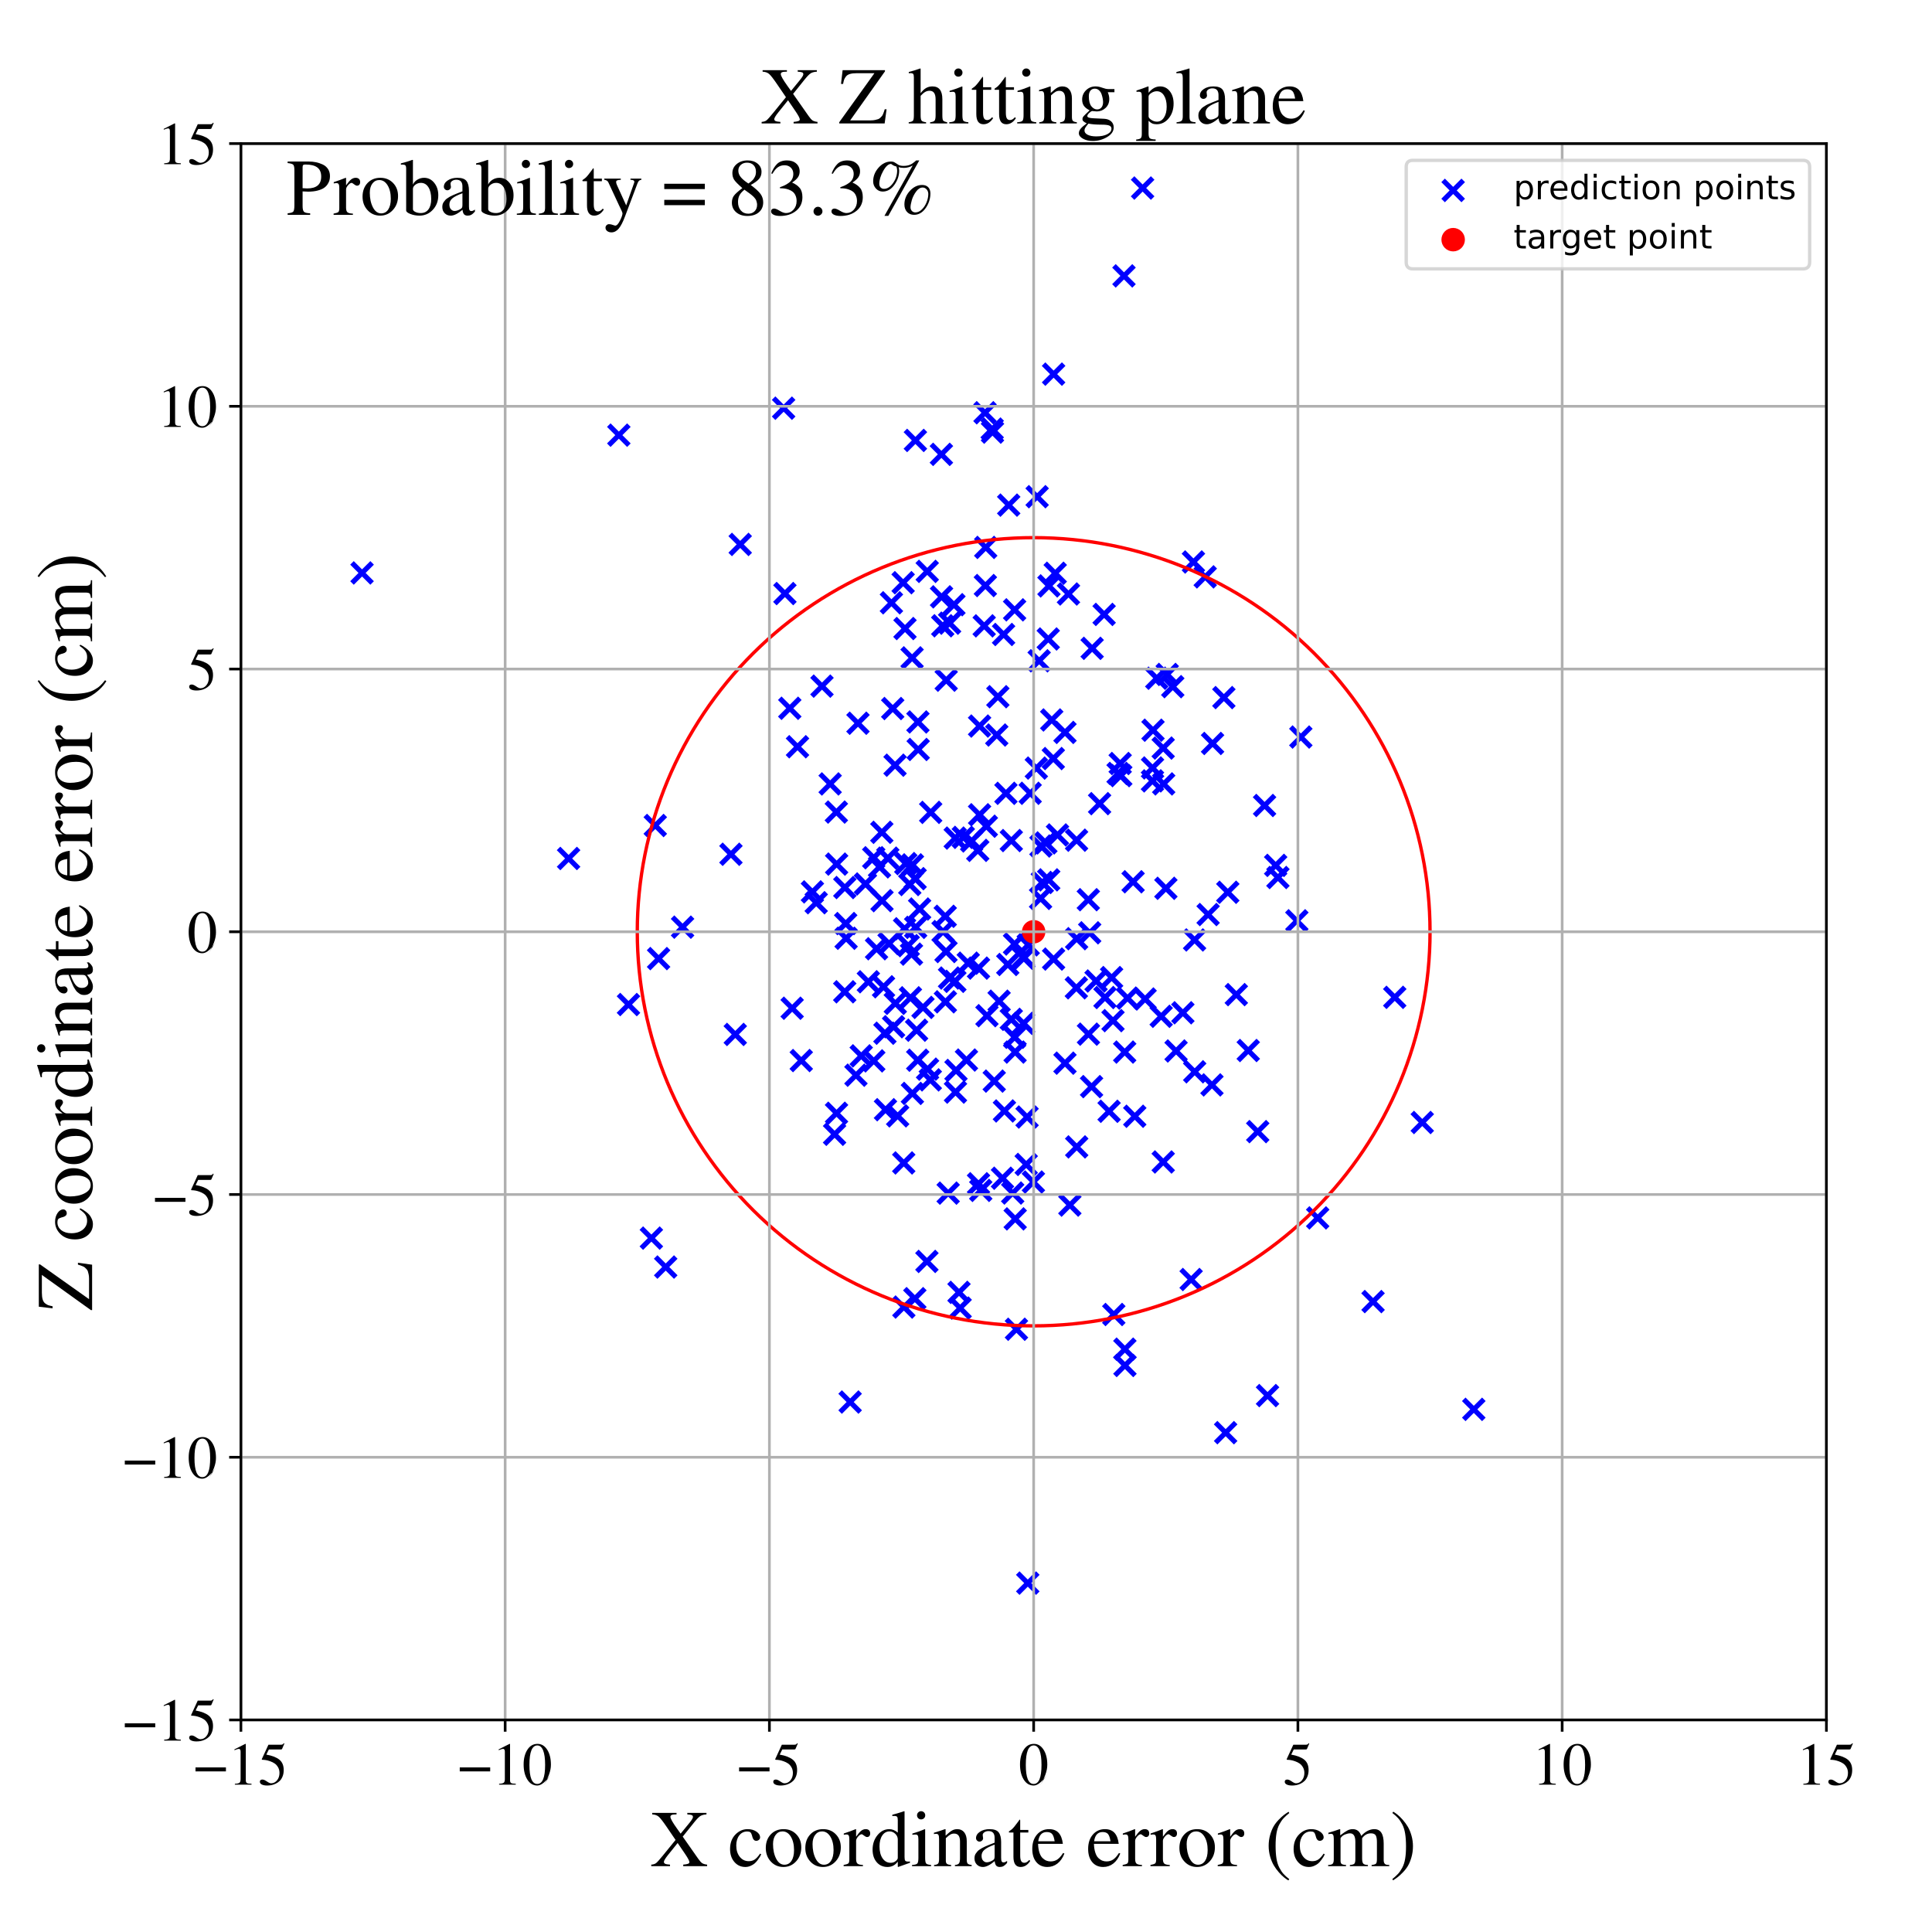 <?xml version="1.0" encoding="utf-8" standalone="no"?>
<!DOCTYPE svg PUBLIC "-//W3C//DTD SVG 1.1//EN"
  "http://www.w3.org/Graphics/SVG/1.1/DTD/svg11.dtd">
<!-- Created with matplotlib (https://matplotlib.org/) -->
<svg height="576pt" version="1.1" viewBox="0 0 576 576" width="576pt" xmlns="http://www.w3.org/2000/svg" xmlns:xlink="http://www.w3.org/1999/xlink">
 <defs>
  <style type="text/css">
*{stroke-linecap:butt;stroke-linejoin:round;}
  </style>
 </defs>
 <g id="figure_1">
  <g id="patch_1">
   <path d="M 0 576 
L 576 576 
L 576 0 
L 0 0 
z
" style="fill:#ffffff;"/>
  </g>
  <g id="axes_1">
   <g id="patch_2">
    <path d="M 71.822 512.784 
L 544.52 512.784 
L 544.52 42.802 
L 71.822 42.802 
z
" style="fill:#ffffff;"/>
   </g>
   <g id="PathCollection_1">
    <defs>
     <path d="M -3 3 
L 3 -3 
M -3 -3 
L 3 3 
" id="m1f5e2e8380" style="stroke:#0000ff;stroke-width:1.5;"/>
    </defs>
    <g clip-path="url(#p87a737dd00)">
     <use style="fill:#0000ff;stroke:#0000ff;stroke-width:1.5;" x="310.236" xlink:href="#m1f5e2e8380" y="267.851"/>
     <use style="fill:#0000ff;stroke:#0000ff;stroke-width:1.5;" x="272.747" xlink:href="#m1f5e2e8380" y="387.179"/>
     <use style="fill:#0000ff;stroke:#0000ff;stroke-width:1.5;" x="302.497" xlink:href="#m1f5e2e8380" y="181.816"/>
     <use style="fill:#0000ff;stroke:#0000ff;stroke-width:1.5;" x="194.199" xlink:href="#m1f5e2e8380" y="369.125"/>
     <use style="fill:#0000ff;stroke:#0000ff;stroke-width:1.5;" x="308.096" xlink:href="#m1f5e2e8380" y="352.404"/>
     <use style="fill:#0000ff;stroke:#0000ff;stroke-width:1.5;" x="277.475" xlink:href="#m1f5e2e8380" y="242.2"/>
     <use style="fill:#0000ff;stroke:#0000ff;stroke-width:1.5;" x="271.429" xlink:href="#m1f5e2e8380" y="297.477"/>
     <use style="fill:#0000ff;stroke:#0000ff;stroke-width:1.5;" x="299.906" xlink:href="#m1f5e2e8380" y="236.519"/>
     <use style="fill:#0000ff;stroke:#0000ff;stroke-width:1.5;" x="273.671" xlink:href="#m1f5e2e8380" y="215.242"/>
     <use style="fill:#0000ff;stroke:#0000ff;stroke-width:1.5;" x="235.463" xlink:href="#m1f5e2e8380" y="211.163"/>
     <use style="fill:#0000ff;stroke:#0000ff;stroke-width:1.5;" x="265.767" xlink:href="#m1f5e2e8380" y="179.713"/>
     <use style="fill:#0000ff;stroke:#0000ff;stroke-width:1.5;" x="249.401" xlink:href="#m1f5e2e8380" y="331.905"/>
     <use style="fill:#0000ff;stroke:#0000ff;stroke-width:1.5;" x="346.939" xlink:href="#m1f5e2e8380" y="233.71"/>
     <use style="fill:#0000ff;stroke:#0000ff;stroke-width:1.5;" x="270.044" xlink:href="#m1f5e2e8380" y="257.465"/>
     <use style="fill:#0000ff;stroke:#0000ff;stroke-width:1.5;" x="281.812" xlink:href="#m1f5e2e8380" y="273.184"/>
     <use style="fill:#0000ff;stroke:#0000ff;stroke-width:1.5;" x="272.831" xlink:href="#m1f5e2e8380" y="261.957"/>
     <use style="fill:#0000ff;stroke:#0000ff;stroke-width:1.5;" x="314.599" xlink:href="#m1f5e2e8380" y="170.913"/>
     <use style="fill:#0000ff;stroke:#0000ff;stroke-width:1.5;" x="263.995" xlink:href="#m1f5e2e8380" y="330.841"/>
     <use style="fill:#0000ff;stroke:#0000ff;stroke-width:1.5;" x="264.689" xlink:href="#m1f5e2e8380" y="255.844"/>
     <use style="fill:#0000ff;stroke:#0000ff;stroke-width:1.5;" x="308.971" xlink:href="#m1f5e2e8380" y="228.991"/>
     <use style="fill:#0000ff;stroke:#0000ff;stroke-width:1.5;" x="377.015" xlink:href="#m1f5e2e8380" y="240.148"/>
     <use style="fill:#0000ff;stroke:#0000ff;stroke-width:1.5;" x="372.15" xlink:href="#m1f5e2e8380" y="313.197"/>
     <use style="fill:#0000ff;stroke:#0000ff;stroke-width:1.5;" x="294.247" xlink:href="#m1f5e2e8380" y="302.815"/>
     <use style="fill:#0000ff;stroke:#0000ff;stroke-width:1.5;" x="256.762" xlink:href="#m1f5e2e8380" y="314.789"/>
     <use style="fill:#0000ff;stroke:#0000ff;stroke-width:1.5;" x="301.511" xlink:href="#m1f5e2e8380" y="250.603"/>
     <use style="fill:#0000ff;stroke:#0000ff;stroke-width:1.5;" x="273.607" xlink:href="#m1f5e2e8380" y="316.086"/>
     <use style="fill:#0000ff;stroke:#0000ff;stroke-width:1.5;" x="285.014" xlink:href="#m1f5e2e8380" y="319.129"/>
     <use style="fill:#0000ff;stroke:#0000ff;stroke-width:1.5;" x="300.733" xlink:href="#m1f5e2e8380" y="150.594"/>
     <use style="fill:#0000ff;stroke:#0000ff;stroke-width:1.5;" x="289.674" xlink:href="#m1f5e2e8380" y="250.724"/>
     <use style="fill:#0000ff;stroke:#0000ff;stroke-width:1.5;" x="288.674" xlink:href="#m1f5e2e8380" y="287.154"/>
     <use style="fill:#0000ff;stroke:#0000ff;stroke-width:1.5;" x="1015.167" xlink:href="#m1f5e2e8380" y="288.865"/>
     <use style="fill:#0000ff;stroke:#0000ff;stroke-width:1.5;" x="320.984" xlink:href="#m1f5e2e8380" y="279.854"/>
     <use style="fill:#0000ff;stroke:#0000ff;stroke-width:1.5;" x="366.051" xlink:href="#m1f5e2e8380" y="266.018"/>
     <use style="fill:#0000ff;stroke:#0000ff;stroke-width:1.5;" x="276.345" xlink:href="#m1f5e2e8380" y="376.077"/>
     <use style="fill:#0000ff;stroke:#0000ff;stroke-width:1.5;" x="281.155" xlink:href="#m1f5e2e8380" y="277.741"/>
     <use style="fill:#0000ff;stroke:#0000ff;stroke-width:1.5;" x="276.445" xlink:href="#m1f5e2e8380" y="170.346"/>
     <use style="fill:#0000ff;stroke:#0000ff;stroke-width:1.5;" x="377.899" xlink:href="#m1f5e2e8380" y="416.073"/>
     <use style="fill:#0000ff;stroke:#0000ff;stroke-width:1.5;" x="346.191" xlink:href="#m1f5e2e8380" y="302.999"/>
     <use style="fill:#0000ff;stroke:#0000ff;stroke-width:1.5;" x="41.421" xlink:href="#m1f5e2e8380" y="305.135"/>
     <use style="fill:#0000ff;stroke:#0000ff;stroke-width:1.5;" x="282.039" xlink:href="#m1f5e2e8380" y="283.69"/>
     <use style="fill:#0000ff;stroke:#0000ff;stroke-width:1.5;" x="292.051" xlink:href="#m1f5e2e8380" y="242.912"/>
     <use style="fill:#0000ff;stroke:#0000ff;stroke-width:1.5;" x="234.011" xlink:href="#m1f5e2e8380" y="176.959"/>
     <use style="fill:#0000ff;stroke:#0000ff;stroke-width:1.5;" x="269.812" xlink:href="#m1f5e2e8380" y="187.389"/>
     <use style="fill:#0000ff;stroke:#0000ff;stroke-width:1.5;" x="320.969" xlink:href="#m1f5e2e8380" y="250.492"/>
     <use style="fill:#0000ff;stroke:#0000ff;stroke-width:1.5;" x="293.424" xlink:href="#m1f5e2e8380" y="186.589"/>
     <use style="fill:#0000ff;stroke:#0000ff;stroke-width:1.5;" x="315.274" xlink:href="#m1f5e2e8380" y="248.923"/>
     <use style="fill:#0000ff;stroke:#0000ff;stroke-width:1.5;" x="355.123" xlink:href="#m1f5e2e8380" y="381.47"/>
     <use style="fill:#0000ff;stroke:#0000ff;stroke-width:1.5;" x="325.612" xlink:href="#m1f5e2e8380" y="193.289"/>
     <use style="fill:#0000ff;stroke:#0000ff;stroke-width:1.5;" x="272.993" xlink:href="#m1f5e2e8380" y="276.483"/>
     <use style="fill:#0000ff;stroke:#0000ff;stroke-width:1.5;" x="266.412" xlink:href="#m1f5e2e8380" y="306.107"/>
     <use style="fill:#0000ff;stroke:#0000ff;stroke-width:1.5;" x="262.221" xlink:href="#m1f5e2e8380" y="258.45"/>
     <use style="fill:#0000ff;stroke:#0000ff;stroke-width:1.5;" x="335.388" xlink:href="#m1f5e2e8380" y="407.094"/>
     <use style="fill:#0000ff;stroke:#0000ff;stroke-width:1.5;" x="292.052" xlink:href="#m1f5e2e8380" y="216.461"/>
     <use style="fill:#0000ff;stroke:#0000ff;stroke-width:1.5;" x="280.708" xlink:href="#m1f5e2e8380" y="177.942"/>
     <use style="fill:#0000ff;stroke:#0000ff;stroke-width:1.5;" x="196.352" xlink:href="#m1f5e2e8380" y="285.789"/>
     <use style="fill:#0000ff;stroke:#0000ff;stroke-width:1.5;" x="368.591" xlink:href="#m1f5e2e8380" y="296.529"/>
     <use style="fill:#0000ff;stroke:#0000ff;stroke-width:1.5;" x="252.132" xlink:href="#m1f5e2e8380" y="275.343"/>
     <use style="fill:#0000ff;stroke:#0000ff;stroke-width:1.5;" x="299.458" xlink:href="#m1f5e2e8380" y="331.215"/>
     <use style="fill:#0000ff;stroke:#0000ff;stroke-width:1.5;" x="280.666" xlink:href="#m1f5e2e8380" y="135.461"/>
     <use style="fill:#0000ff;stroke:#0000ff;stroke-width:1.5;" x="439.393" xlink:href="#m1f5e2e8380" y="420.18"/>
     <use style="fill:#0000ff;stroke:#0000ff;stroke-width:1.5;" x="797.685" xlink:href="#m1f5e2e8380" y="477.19"/>
     <use style="fill:#0000ff;stroke:#0000ff;stroke-width:1.5;" x="297.871" xlink:href="#m1f5e2e8380" y="298.49"/>
     <use style="fill:#0000ff;stroke:#0000ff;stroke-width:1.5;" x="318.549" xlink:href="#m1f5e2e8380" y="177.091"/>
     <use style="fill:#0000ff;stroke:#0000ff;stroke-width:1.5;" x="271.24" xlink:href="#m1f5e2e8380" y="263.712"/>
     <use style="fill:#0000ff;stroke:#0000ff;stroke-width:1.5;" x="295.808" xlink:href="#m1f5e2e8380" y="127.929"/>
     <use style="fill:#0000ff;stroke:#0000ff;stroke-width:1.5;" x="301.922" xlink:href="#m1f5e2e8380" y="355.685"/>
     <use style="fill:#0000ff;stroke:#0000ff;stroke-width:1.5;" x="359.318" xlink:href="#m1f5e2e8380" y="171.988"/>
     <use style="fill:#0000ff;stroke:#0000ff;stroke-width:1.5;" x="249.434" xlink:href="#m1f5e2e8380" y="257.62"/>
     <use style="fill:#0000ff;stroke:#0000ff;stroke-width:1.5;" x="306.207" xlink:href="#m1f5e2e8380" y="333.026"/>
     <use style="fill:#0000ff;stroke:#0000ff;stroke-width:1.5;" x="356.183" xlink:href="#m1f5e2e8380" y="319.54"/>
     <use style="fill:#0000ff;stroke:#0000ff;stroke-width:1.5;" x="424.029" xlink:href="#m1f5e2e8380" y="334.655"/>
     <use style="fill:#0000ff;stroke:#0000ff;stroke-width:1.5;" x="258.888" xlink:href="#m1f5e2e8380" y="292.705"/>
     <use style="fill:#0000ff;stroke:#0000ff;stroke-width:1.5;" x="260.49" xlink:href="#m1f5e2e8380" y="255.727"/>
     <use style="fill:#0000ff;stroke:#0000ff;stroke-width:1.5;" x="187.374" xlink:href="#m1f5e2e8380" y="299.487"/>
     <use style="fill:#0000ff;stroke:#0000ff;stroke-width:1.5;" x="302.499" xlink:href="#m1f5e2e8380" y="309.25"/>
     <use style="fill:#0000ff;stroke:#0000ff;stroke-width:1.5;" x="291.728" xlink:href="#m1f5e2e8380" y="288.629"/>
     <use style="fill:#0000ff;stroke:#0000ff;stroke-width:1.5;" x="343.591" xlink:href="#m1f5e2e8380" y="232.805"/>
     <use style="fill:#0000ff;stroke:#0000ff;stroke-width:1.5;" x="269.26" xlink:href="#m1f5e2e8380" y="173.724"/>
     <use style="fill:#0000ff;stroke:#0000ff;stroke-width:1.5;" x="265.066" xlink:href="#m1f5e2e8380" y="281.324"/>
     <use style="fill:#0000ff;stroke:#0000ff;stroke-width:1.5;" x="326.771" xlink:href="#m1f5e2e8380" y="292.468"/>
     <use style="fill:#0000ff;stroke:#0000ff;stroke-width:1.5;" x="337.82" xlink:href="#m1f5e2e8380" y="262.887"/>
     <use style="fill:#0000ff;stroke:#0000ff;stroke-width:1.5;" x="263.827" xlink:href="#m1f5e2e8380" y="308.037"/>
     <use style="fill:#0000ff;stroke:#0000ff;stroke-width:1.5;" x="266.923" xlink:href="#m1f5e2e8380" y="299.132"/>
     <use style="fill:#0000ff;stroke:#0000ff;stroke-width:1.5;" x="380.323" xlink:href="#m1f5e2e8380" y="258.001"/>
     <use style="fill:#0000ff;stroke:#0000ff;stroke-width:1.5;" x="415.827" xlink:href="#m1f5e2e8380" y="297.343"/>
     <use style="fill:#0000ff;stroke:#0000ff;stroke-width:1.5;" x="314.116" xlink:href="#m1f5e2e8380" y="285.934"/>
     <use style="fill:#0000ff;stroke:#0000ff;stroke-width:1.5;" x="195.364" xlink:href="#m1f5e2e8380" y="246.112"/>
     <use style="fill:#0000ff;stroke:#0000ff;stroke-width:1.5;" x="295.893" xlink:href="#m1f5e2e8380" y="128.83"/>
     <use style="fill:#0000ff;stroke:#0000ff;stroke-width:1.5;" x="364.88" xlink:href="#m1f5e2e8380" y="207.979"/>
     <use style="fill:#0000ff;stroke:#0000ff;stroke-width:1.5;" x="233.633" xlink:href="#m1f5e2e8380" y="121.698"/>
     <use style="fill:#0000ff;stroke:#0000ff;stroke-width:1.5;" x="340.655" xlink:href="#m1f5e2e8380" y="56.063"/>
     <use style="fill:#0000ff;stroke:#0000ff;stroke-width:1.5;" x="245.066" xlink:href="#m1f5e2e8380" y="204.562"/>
     <use style="fill:#0000ff;stroke:#0000ff;stroke-width:1.5;" x="276.542" xlink:href="#m1f5e2e8380" y="318.746"/>
     <use style="fill:#0000ff;stroke:#0000ff;stroke-width:1.5;" x="294.063" xlink:href="#m1f5e2e8380" y="246.331"/>
     <use style="fill:#0000ff;stroke:#0000ff;stroke-width:1.5;" x="243.342" xlink:href="#m1f5e2e8380" y="269.134"/>
     <use style="fill:#0000ff;stroke:#0000ff;stroke-width:1.5;" x="281.857" xlink:href="#m1f5e2e8380" y="298.68"/>
     <use style="fill:#0000ff;stroke:#0000ff;stroke-width:1.5;" x="282.683" xlink:href="#m1f5e2e8380" y="355.71"/>
     <use style="fill:#0000ff;stroke:#0000ff;stroke-width:1.5;" x="287.197" xlink:href="#m1f5e2e8380" y="249.65"/>
     <use style="fill:#0000ff;stroke:#0000ff;stroke-width:1.5;" x="349.647" xlink:href="#m1f5e2e8380" y="204.719"/>
     <use style="fill:#0000ff;stroke:#0000ff;stroke-width:1.5;" x="253.461" xlink:href="#m1f5e2e8380" y="417.998"/>
     <use style="fill:#0000ff;stroke:#0000ff;stroke-width:1.5;" x="272.02" xlink:href="#m1f5e2e8380" y="325.987"/>
     <use style="fill:#0000ff;stroke:#0000ff;stroke-width:1.5;" x="277.358" xlink:href="#m1f5e2e8380" y="321.952"/>
     <use style="fill:#0000ff;stroke:#0000ff;stroke-width:1.5;" x="305.949" xlink:href="#m1f5e2e8380" y="347.163"/>
     <use style="fill:#0000ff;stroke:#0000ff;stroke-width:1.5;" x="258.018" xlink:href="#m1f5e2e8380" y="263.535"/>
     <use style="fill:#0000ff;stroke:#0000ff;stroke-width:1.5;" x="324.879" xlink:href="#m1f5e2e8380" y="278.105"/>
     <use style="fill:#0000ff;stroke:#0000ff;stroke-width:1.5;" x="251.845" xlink:href="#m1f5e2e8380" y="295.692"/>
     <use style="fill:#0000ff;stroke:#0000ff;stroke-width:1.5;" x="365.41" xlink:href="#m1f5e2e8380" y="427.129"/>
     <use style="fill:#0000ff;stroke:#0000ff;stroke-width:1.5;" x="317.507" xlink:href="#m1f5e2e8380" y="218.358"/>
     <use style="fill:#0000ff;stroke:#0000ff;stroke-width:1.5;" x="306.416" xlink:href="#m1f5e2e8380" y="471.983"/>
     <use style="fill:#0000ff;stroke:#0000ff;stroke-width:1.5;" x="312.663" xlink:href="#m1f5e2e8380" y="262.316"/>
     <use style="fill:#0000ff;stroke:#0000ff;stroke-width:1.5;" x="274.172" xlink:href="#m1f5e2e8380" y="271.003"/>
     <use style="fill:#0000ff;stroke:#0000ff;stroke-width:1.5;" x="198.473" xlink:href="#m1f5e2e8380" y="377.75"/>
     <use style="fill:#0000ff;stroke:#0000ff;stroke-width:1.5;" x="237.769" xlink:href="#m1f5e2e8380" y="222.632"/>
     <use style="fill:#0000ff;stroke:#0000ff;stroke-width:1.5;" x="281.058" xlink:href="#m1f5e2e8380" y="186.564"/>
     <use style="fill:#0000ff;stroke:#0000ff;stroke-width:1.5;" x="271.745" xlink:href="#m1f5e2e8380" y="284.46"/>
     <use style="fill:#0000ff;stroke:#0000ff;stroke-width:1.5;" x="302.666" xlink:href="#m1f5e2e8380" y="363.394"/>
     <use style="fill:#0000ff;stroke:#0000ff;stroke-width:1.5;" x="347.594" xlink:href="#m1f5e2e8380" y="264.834"/>
     <use style="fill:#0000ff;stroke:#0000ff;stroke-width:1.5;" x="329.182" xlink:href="#m1f5e2e8380" y="183.18"/>
     <use style="fill:#0000ff;stroke:#0000ff;stroke-width:1.5;" x="311.809" xlink:href="#m1f5e2e8380" y="251.302"/>
     <use style="fill:#0000ff;stroke:#0000ff;stroke-width:1.5;" x="273.749" xlink:href="#m1f5e2e8380" y="223.441"/>
     <use style="fill:#0000ff;stroke:#0000ff;stroke-width:1.5;" x="324.509" xlink:href="#m1f5e2e8380" y="308.315"/>
     <use style="fill:#0000ff;stroke:#0000ff;stroke-width:1.5;" x="260.507" xlink:href="#m1f5e2e8380" y="316.289"/>
     <use style="fill:#0000ff;stroke:#0000ff;stroke-width:1.5;" x="266.153" xlink:href="#m1f5e2e8380" y="211.238"/>
     <use style="fill:#0000ff;stroke:#0000ff;stroke-width:1.5;" x="343.614" xlink:href="#m1f5e2e8380" y="228.953"/>
     <use style="fill:#0000ff;stroke:#0000ff;stroke-width:1.5;" x="312.523" xlink:href="#m1f5e2e8380" y="190.503"/>
     <use style="fill:#0000ff;stroke:#0000ff;stroke-width:1.5;" x="392.853" xlink:href="#m1f5e2e8380" y="363.105"/>
     <use style="fill:#0000ff;stroke:#0000ff;stroke-width:1.5;" x="346.801" xlink:href="#m1f5e2e8380" y="346.426"/>
     <use style="fill:#0000ff;stroke:#0000ff;stroke-width:1.5;" x="386.64" xlink:href="#m1f5e2e8380" y="274.525"/>
     <use style="fill:#0000ff;stroke:#0000ff;stroke-width:1.5;" x="184.498" xlink:href="#m1f5e2e8380" y="129.735"/>
     <use style="fill:#0000ff;stroke:#0000ff;stroke-width:1.5;" x="272.917" xlink:href="#m1f5e2e8380" y="131.307"/>
     <use style="fill:#0000ff;stroke:#0000ff;stroke-width:1.5;" x="252.258" xlink:href="#m1f5e2e8380" y="279.731"/>
     <use style="fill:#0000ff;stroke:#0000ff;stroke-width:1.5;" x="334.151" xlink:href="#m1f5e2e8380" y="231.24"/>
     <use style="fill:#0000ff;stroke:#0000ff;stroke-width:1.5;" x="314.033" xlink:href="#m1f5e2e8380" y="226.153"/>
     <use style="fill:#0000ff;stroke:#0000ff;stroke-width:1.5;" x="284.686" xlink:href="#m1f5e2e8380" y="292.569"/>
     <use style="fill:#0000ff;stroke:#0000ff;stroke-width:1.5;" x="332.062" xlink:href="#m1f5e2e8380" y="391.898"/>
     <use style="fill:#0000ff;stroke:#0000ff;stroke-width:1.5;" x="409.359" xlink:href="#m1f5e2e8380" y="388.05"/>
     <use style="fill:#0000ff;stroke:#0000ff;stroke-width:1.5;" x="305.226" xlink:href="#m1f5e2e8380" y="285.687"/>
     <use style="fill:#0000ff;stroke:#0000ff;stroke-width:1.5;" x="238.89" xlink:href="#m1f5e2e8380" y="316.19"/>
     <use style="fill:#0000ff;stroke:#0000ff;stroke-width:1.5;" x="962.238" xlink:href="#m1f5e2e8380" y="149.492"/>
     <use style="fill:#0000ff;stroke:#0000ff;stroke-width:1.5;" x="262.904" xlink:href="#m1f5e2e8380" y="248.141"/>
     <use style="fill:#0000ff;stroke:#0000ff;stroke-width:1.5;" x="284.789" xlink:href="#m1f5e2e8380" y="249.861"/>
     <use style="fill:#0000ff;stroke:#0000ff;stroke-width:1.5;" x="350.631" xlink:href="#m1f5e2e8380" y="313.333"/>
     <use style="fill:#0000ff;stroke:#0000ff;stroke-width:1.5;" x="297.172" xlink:href="#m1f5e2e8380" y="219.137"/>
     <use style="fill:#0000ff;stroke:#0000ff;stroke-width:1.5;" x="327.832" xlink:href="#m1f5e2e8380" y="239.596"/>
     <use style="fill:#0000ff;stroke:#0000ff;stroke-width:1.5;" x="374.976" xlink:href="#m1f5e2e8380" y="337.378"/>
     <use style="fill:#0000ff;stroke:#0000ff;stroke-width:1.5;" x="667.275" xlink:href="#m1f5e2e8380" y="144.235"/>
     <use style="fill:#0000ff;stroke:#0000ff;stroke-width:1.5;" x="263.415" xlink:href="#m1f5e2e8380" y="294.198"/>
     <use style="fill:#0000ff;stroke:#0000ff;stroke-width:1.5;" x="344.877" xlink:href="#m1f5e2e8380" y="202.204"/>
     <use style="fill:#0000ff;stroke:#0000ff;stroke-width:1.5;" x="293.777" xlink:href="#m1f5e2e8380" y="174.571"/>
     <use style="fill:#0000ff;stroke:#0000ff;stroke-width:1.5;" x="283.114" xlink:href="#m1f5e2e8380" y="185.787"/>
     <use style="fill:#0000ff;stroke:#0000ff;stroke-width:1.5;" x="331.824" xlink:href="#m1f5e2e8380" y="304.29"/>
     <use style="fill:#0000ff;stroke:#0000ff;stroke-width:1.5;" x="271.928" xlink:href="#m1f5e2e8380" y="196.133"/>
     <use style="fill:#0000ff;stroke:#0000ff;stroke-width:1.5;" x="309.814" xlink:href="#m1f5e2e8380" y="197.007"/>
     <use style="fill:#0000ff;stroke:#0000ff;stroke-width:1.5;" x="262.962" xlink:href="#m1f5e2e8380" y="268.522"/>
     <use style="fill:#0000ff;stroke:#0000ff;stroke-width:1.5;" x="317.508" xlink:href="#m1f5e2e8380" y="316.966"/>
     <use style="fill:#0000ff;stroke:#0000ff;stroke-width:1.5;" x="269.439" xlink:href="#m1f5e2e8380" y="346.713"/>
     <use style="fill:#0000ff;stroke:#0000ff;stroke-width:1.5;" x="335.1" xlink:href="#m1f5e2e8380" y="82.251"/>
     <use style="fill:#0000ff;stroke:#0000ff;stroke-width:1.5;" x="331.413" xlink:href="#m1f5e2e8380" y="291.45"/>
     <use style="fill:#0000ff;stroke:#0000ff;stroke-width:1.5;" x="314.122" xlink:href="#m1f5e2e8380" y="111.545"/>
     <use style="fill:#0000ff;stroke:#0000ff;stroke-width:1.5;" x="267.625" xlink:href="#m1f5e2e8380" y="332.677"/>
     <use style="fill:#0000ff;stroke:#0000ff;stroke-width:1.5;" x="293.88" xlink:href="#m1f5e2e8380" y="163.204"/>
     <use style="fill:#0000ff;stroke:#0000ff;stroke-width:1.5;" x="236.174" xlink:href="#m1f5e2e8380" y="300.589"/>
     <use style="fill:#0000ff;stroke:#0000ff;stroke-width:1.5;" x="313.564" xlink:href="#m1f5e2e8380" y="214.646"/>
     <use style="fill:#0000ff;stroke:#0000ff;stroke-width:1.5;" x="299.206" xlink:href="#m1f5e2e8380" y="189.163"/>
     <use style="fill:#0000ff;stroke:#0000ff;stroke-width:1.5;" x="321.009" xlink:href="#m1f5e2e8380" y="341.935"/>
     <use style="fill:#0000ff;stroke:#0000ff;stroke-width:1.5;" x="249.347" xlink:href="#m1f5e2e8380" y="242.106"/>
     <use style="fill:#0000ff;stroke:#0000ff;stroke-width:1.5;" x="296.422" xlink:href="#m1f5e2e8380" y="322.314"/>
     <use style="fill:#0000ff;stroke:#0000ff;stroke-width:1.5;" x="309.213" xlink:href="#m1f5e2e8380" y="148.082"/>
     <use style="fill:#0000ff;stroke:#0000ff;stroke-width:1.5;" x="169.52" xlink:href="#m1f5e2e8380" y="255.941"/>
     <use style="fill:#0000ff;stroke:#0000ff;stroke-width:1.5;" x="255.189" xlink:href="#m1f5e2e8380" y="320.559"/>
     <use style="fill:#0000ff;stroke:#0000ff;stroke-width:1.5;" x="273.273" xlink:href="#m1f5e2e8380" y="307.139"/>
     <use style="fill:#0000ff;stroke:#0000ff;stroke-width:1.5;" x="283.091" xlink:href="#m1f5e2e8380" y="291.584"/>
     <use style="fill:#0000ff;stroke:#0000ff;stroke-width:1.5;" x="310.345" xlink:href="#m1f5e2e8380" y="252.231"/>
     <use style="fill:#0000ff;stroke:#0000ff;stroke-width:1.5;" x="310.751" xlink:href="#m1f5e2e8380" y="263.094"/>
     <use style="fill:#0000ff;stroke:#0000ff;stroke-width:1.5;" x="341.392" xlink:href="#m1f5e2e8380" y="297.841"/>
     <use style="fill:#0000ff;stroke:#0000ff;stroke-width:1.5;" x="270.779" xlink:href="#m1f5e2e8380" y="281.929"/>
     <use style="fill:#0000ff;stroke:#0000ff;stroke-width:1.5;" x="303.043" xlink:href="#m1f5e2e8380" y="396.298"/>
     <use style="fill:#0000ff;stroke:#0000ff;stroke-width:1.5;" x="255.795" xlink:href="#m1f5e2e8380" y="215.622"/>
     <use style="fill:#0000ff;stroke:#0000ff;stroke-width:1.5;" x="219.214" xlink:href="#m1f5e2e8380" y="308.403"/>
     <use style="fill:#0000ff;stroke:#0000ff;stroke-width:1.5;" x="282.099" xlink:href="#m1f5e2e8380" y="202.79"/>
     <use style="fill:#0000ff;stroke:#0000ff;stroke-width:1.5;" x="300.456" xlink:href="#m1f5e2e8380" y="287.549"/>
     <use style="fill:#0000ff;stroke:#0000ff;stroke-width:1.5;" x="301.503" xlink:href="#m1f5e2e8380" y="303.898"/>
     <use style="fill:#0000ff;stroke:#0000ff;stroke-width:1.5;" x="261.332" xlink:href="#m1f5e2e8380" y="282.853"/>
     <use style="fill:#0000ff;stroke:#0000ff;stroke-width:1.5;" x="356.149" xlink:href="#m1f5e2e8380" y="280.234"/>
     <use style="fill:#0000ff;stroke:#0000ff;stroke-width:1.5;" x="335.313" xlink:href="#m1f5e2e8380" y="313.66"/>
     <use style="fill:#0000ff;stroke:#0000ff;stroke-width:1.5;" x="360.187" xlink:href="#m1f5e2e8380" y="272.658"/>
     <use style="fill:#0000ff;stroke:#0000ff;stroke-width:1.5;" x="291.732" xlink:href="#m1f5e2e8380" y="352.918"/>
     <use style="fill:#0000ff;stroke:#0000ff;stroke-width:1.5;" x="61.198" xlink:href="#m1f5e2e8380" y="197.954"/>
     <use style="fill:#0000ff;stroke:#0000ff;stroke-width:1.5;" x="346.789" xlink:href="#m1f5e2e8380" y="223.027"/>
     <use style="fill:#0000ff;stroke:#0000ff;stroke-width:1.5;" x="361.331" xlink:href="#m1f5e2e8380" y="323.449"/>
     <use style="fill:#0000ff;stroke:#0000ff;stroke-width:1.5;" x="312.731" xlink:href="#m1f5e2e8380" y="174.678"/>
     <use style="fill:#0000ff;stroke:#0000ff;stroke-width:1.5;" x="338.317" xlink:href="#m1f5e2e8380" y="332.798"/>
     <use style="fill:#0000ff;stroke:#0000ff;stroke-width:1.5;" x="318.963" xlink:href="#m1f5e2e8380" y="359.283"/>
     <use style="fill:#0000ff;stroke:#0000ff;stroke-width:1.5;" x="325.437" xlink:href="#m1f5e2e8380" y="323.961"/>
     <use style="fill:#0000ff;stroke:#0000ff;stroke-width:1.5;" x="247.501" xlink:href="#m1f5e2e8380" y="233.717"/>
     <use style="fill:#0000ff;stroke:#0000ff;stroke-width:1.5;" x="292.399" xlink:href="#m1f5e2e8380" y="354.897"/>
     <use style="fill:#0000ff;stroke:#0000ff;stroke-width:1.5;" x="380.995" xlink:href="#m1f5e2e8380" y="261.617"/>
     <use style="fill:#0000ff;stroke:#0000ff;stroke-width:1.5;" x="361.51" xlink:href="#m1f5e2e8380" y="221.653"/>
     <use style="fill:#0000ff;stroke:#0000ff;stroke-width:1.5;" x="387.829" xlink:href="#m1f5e2e8380" y="219.739"/>
     <use style="fill:#0000ff;stroke:#0000ff;stroke-width:1.5;" x="266.846" xlink:href="#m1f5e2e8380" y="228.132"/>
     <use style="fill:#0000ff;stroke:#0000ff;stroke-width:1.5;" x="355.807" xlink:href="#m1f5e2e8380" y="167.547"/>
     <use style="fill:#0000ff;stroke:#0000ff;stroke-width:1.5;" x="306.553" xlink:href="#m1f5e2e8380" y="281.696"/>
     <use style="fill:#0000ff;stroke:#0000ff;stroke-width:1.5;" x="324.467" xlink:href="#m1f5e2e8380" y="268.232"/>
     <use style="fill:#0000ff;stroke:#0000ff;stroke-width:1.5;" x="320.9" xlink:href="#m1f5e2e8380" y="294.504"/>
     <use style="fill:#0000ff;stroke:#0000ff;stroke-width:1.5;" x="307.134" xlink:href="#m1f5e2e8380" y="236.508"/>
     <use style="fill:#0000ff;stroke:#0000ff;stroke-width:1.5;" x="298.878" xlink:href="#m1f5e2e8380" y="351.273"/>
     <use style="fill:#0000ff;stroke:#0000ff;stroke-width:1.5;" x="305.128" xlink:href="#m1f5e2e8380" y="285.277"/>
     <use style="fill:#0000ff;stroke:#0000ff;stroke-width:1.5;" x="347.987" xlink:href="#m1f5e2e8380" y="201.073"/>
     <use style="fill:#0000ff;stroke:#0000ff;stroke-width:1.5;" x="286.255" xlink:href="#m1f5e2e8380" y="389.993"/>
     <use style="fill:#0000ff;stroke:#0000ff;stroke-width:1.5;" x="203.501" xlink:href="#m1f5e2e8380" y="276.42"/>
     <use style="fill:#0000ff;stroke:#0000ff;stroke-width:1.5;" x="333.965" xlink:href="#m1f5e2e8380" y="227.629"/>
     <use style="fill:#0000ff;stroke:#0000ff;stroke-width:1.5;" x="285.915" xlink:href="#m1f5e2e8380" y="385.3"/>
     <use style="fill:#0000ff;stroke:#0000ff;stroke-width:1.5;" x="288.137" xlink:href="#m1f5e2e8380" y="316.034"/>
     <use style="fill:#0000ff;stroke:#0000ff;stroke-width:1.5;" x="343.755" xlink:href="#m1f5e2e8380" y="217.7"/>
     <use style="fill:#0000ff;stroke:#0000ff;stroke-width:1.5;" x="302.636" xlink:href="#m1f5e2e8380" y="313.664"/>
     <use style="fill:#0000ff;stroke:#0000ff;stroke-width:1.5;" x="284.867" xlink:href="#m1f5e2e8380" y="325.597"/>
     <use style="fill:#0000ff;stroke:#0000ff;stroke-width:1.5;" x="329.432" xlink:href="#m1f5e2e8380" y="297.398"/>
     <use style="fill:#0000ff;stroke:#0000ff;stroke-width:1.5;" x="302.466" xlink:href="#m1f5e2e8380" y="281.449"/>
     <use style="fill:#0000ff;stroke:#0000ff;stroke-width:1.5;" x="217.921" xlink:href="#m1f5e2e8380" y="254.685"/>
     <use style="fill:#0000ff;stroke:#0000ff;stroke-width:1.5;" x="107.942" xlink:href="#m1f5e2e8380" y="170.812"/>
     <use style="fill:#0000ff;stroke:#0000ff;stroke-width:1.5;" x="248.822" xlink:href="#m1f5e2e8380" y="338.171"/>
     <use style="fill:#0000ff;stroke:#0000ff;stroke-width:1.5;" x="24.195" xlink:href="#m1f5e2e8380" y="163.174"/>
     <use style="fill:#0000ff;stroke:#0000ff;stroke-width:1.5;" x="335.363" xlink:href="#m1f5e2e8380" y="402.235"/>
     <use style="fill:#0000ff;stroke:#0000ff;stroke-width:1.5;" x="220.688" xlink:href="#m1f5e2e8380" y="162.312"/>
     <use style="fill:#0000ff;stroke:#0000ff;stroke-width:1.5;" x="330.664" xlink:href="#m1f5e2e8380" y="331.316"/>
     <use style="fill:#0000ff;stroke:#0000ff;stroke-width:1.5;" x="269.472" xlink:href="#m1f5e2e8380" y="389.681"/>
     <use style="fill:#0000ff;stroke:#0000ff;stroke-width:1.5;" x="291.508" xlink:href="#m1f5e2e8380" y="253.527"/>
     <use style="fill:#0000ff;stroke:#0000ff;stroke-width:1.5;" x="242.207" xlink:href="#m1f5e2e8380" y="265.903"/>
     <use style="fill:#0000ff;stroke:#0000ff;stroke-width:1.5;" x="269.687" xlink:href="#m1f5e2e8380" y="276.904"/>
     <use style="fill:#0000ff;stroke:#0000ff;stroke-width:1.5;" x="284.399" xlink:href="#m1f5e2e8380" y="180.282"/>
     <use style="fill:#0000ff;stroke:#0000ff;stroke-width:1.5;" x="336.155" xlink:href="#m1f5e2e8380" y="297.566"/>
     <use style="fill:#0000ff;stroke:#0000ff;stroke-width:1.5;" x="666.619" xlink:href="#m1f5e2e8380" y="131.49"/>
     <use style="fill:#0000ff;stroke:#0000ff;stroke-width:1.5;" x="305.174" xlink:href="#m1f5e2e8380" y="305.107"/>
     <use style="fill:#0000ff;stroke:#0000ff;stroke-width:1.5;" x="293.668" xlink:href="#m1f5e2e8380" y="123.056"/>
     <use style="fill:#0000ff;stroke:#0000ff;stroke-width:1.5;" x="251.868" xlink:href="#m1f5e2e8380" y="264.612"/>
     <use style="fill:#0000ff;stroke:#0000ff;stroke-width:1.5;" x="333.341" xlink:href="#m1f5e2e8380" y="230.592"/>
     <use style="fill:#0000ff;stroke:#0000ff;stroke-width:1.5;" x="275.177" xlink:href="#m1f5e2e8380" y="300.345"/>
     <use style="fill:#0000ff;stroke:#0000ff;stroke-width:1.5;" x="272.037" xlink:href="#m1f5e2e8380" y="257.848"/>
     <use style="fill:#0000ff;stroke:#0000ff;stroke-width:1.5;" x="352.656" xlink:href="#m1f5e2e8380" y="301.943"/>
     <use style="fill:#0000ff;stroke:#0000ff;stroke-width:1.5;" x="297.498" xlink:href="#m1f5e2e8380" y="207.714"/>
    </g>
   </g>
   <g id="PathCollection_2">
    <defs>
     <path d="M 0 3 
C 0.796 3 1.559 2.684 2.121 2.121 
C 2.684 1.559 3 0.796 3 0 
C 3 -0.796 2.684 -1.559 2.121 -2.121 
C 1.559 -2.684 0.796 -3 0 -3 
C -0.796 -3 -1.559 -2.684 -2.121 -2.121 
C -2.684 -1.559 -3 -0.796 -3 0 
C -3 0.796 -2.684 1.559 -2.121 2.121 
C -1.559 2.684 -0.796 3 0 3 
z
" id="m36518ba739" style="stroke:#ff0000;"/>
    </defs>
    <g clip-path="url(#p87a737dd00)">
     <use style="fill:#ff0000;stroke:#ff0000;" x="308.171" xlink:href="#m36518ba739" y="277.793"/>
    </g>
   </g>
   <g id="patch_3">
    <path clip-path="url(#p87a737dd00)" d="M 308.171 395.288 
C 339.511 395.288 369.572 382.908 391.733 360.875 
C 413.894 338.841 426.346 308.953 426.346 277.793 
C 426.346 246.633 413.894 216.745 391.733 194.711 
C 369.572 172.677 339.511 160.297 308.171 160.297 
C 276.831 160.297 246.77 172.677 224.609 194.711 
C 202.448 216.745 189.997 246.633 189.997 277.793 
C 189.997 308.953 202.448 338.841 224.609 360.875 
C 246.77 382.908 276.831 395.288 308.171 395.288 
z
" style="fill:none;stroke:#ff0000;stroke-linejoin:miter;"/>
   </g>
   <g id="matplotlib.axis_1">
    <g id="xtick_1">
     <g id="line2d_1">
      <path clip-path="url(#p87a737dd00)" d="M 71.822 512.784 
L 71.822 42.802 
" style="fill:none;stroke:#b0b0b0;stroke-linecap:square;stroke-width:0.8;"/>
     </g>
     <g id="line2d_2">
      <defs>
       <path d="M 0 0 
L 0 3.5 
" id="mefd7ed6073" style="stroke:#000000;stroke-width:0.8;"/>
      </defs>
      <g>
       <use style="stroke:#000000;stroke-width:0.8;" x="71.822" xlink:href="#mefd7ed6073" y="512.784"/>
      </g>
     </g>
     <g id="text_1">
      <!-- −15 -->
      <defs>
       <path d="M 3 22 
L 3 28.594 
L 53.406 28.594 
L 53.406 22 
z
" id="FreeSerif-8722"/>
       <path d="M 18.297 59.297 
Q 16.5 59.297 11.094 57.094 
L 11.094 58.5 
L 29.094 67.594 
L 29.906 67.406 
L 29.906 7.406 
Q 29.906 3.797 31.703 2.688 
Q 33.5 1.594 39.406 1.5 
L 39.406 0 
L 11.797 0 
L 11.797 1.5 
Q 17.406 1.703 19.344 3.141 
Q 21.297 4.594 21.297 9.297 
L 21.297 54.594 
Q 21.297 59.297 18.297 59.297 
z
" id="FreeSerif-49"/>
       <path d="M 35.703 19.406 
Q 35.703 24.703 33.344 28.797 
Q 31 32.906 27.641 35.156 
Q 24.297 37.406 20.141 38.844 
Q 16 40.297 12.953 40.75 
Q 9.906 41.203 7.594 41.203 
Q 6.406 41.203 6.406 42 
Q 6.406 42.297 6.5 42.5 
L 17.406 66.203 
L 38.297 66.203 
Q 39.906 66.203 40.844 66.703 
Q 41.797 67.203 42.906 68.797 
L 43.797 68.094 
L 40 59.203 
Q 39.594 58.297 37.703 58.297 
L 18.094 58.297 
L 13.906 49.797 
Q 28.5 47.203 35.594 41.344 
Q 42.703 35.5 42.703 24.203 
Q 42.703 18.297 40.844 13.688 
Q 39 9.094 36.141 6.297 
Q 33.297 3.5 29.547 1.703 
Q 25.797 -0.094 22.344 -0.75 
Q 18.906 -1.406 15.406 -1.406 
Q 9.797 -1.406 6.5 0.25 
Q 3.203 1.906 3.203 4.797 
Q 3.203 8.5 7.5 8.5 
Q 10.297 8.5 14.75 5.391 
Q 19.203 2.297 21.797 2.297 
Q 27.703 2.297 31.703 7.25 
Q 35.703 12.203 35.703 19.406 
z
" id="FreeSerif-53"/>
      </defs>
      <g transform="translate(57.746 532.077)scale(0.18 -0.18)">
       <use xlink:href="#FreeSerif-8722"/>
       <use x="56.4" xlink:href="#FreeSerif-49"/>
       <use x="106.4" xlink:href="#FreeSerif-53"/>
      </g>
     </g>
    </g>
    <g id="xtick_2">
     <g id="line2d_3">
      <path clip-path="url(#p87a737dd00)" d="M 150.605 512.784 
L 150.605 42.802 
" style="fill:none;stroke:#b0b0b0;stroke-linecap:square;stroke-width:0.8;"/>
     </g>
     <g id="line2d_4">
      <g>
       <use style="stroke:#000000;stroke-width:0.8;" x="150.605" xlink:href="#mefd7ed6073" y="512.784"/>
      </g>
     </g>
     <g id="text_2">
      <!-- −10 -->
      <defs>
       <path d="M 47.594 17.797 
Q 35.203 -1.406 25 -1.406 
Q 14.797 -1.406 8.594 8.391 
Q 2.406 18.203 2.406 33.594 
Q 2.406 48.094 8.594 57.844 
Q 14.797 67.594 25.406 67.594 
Q 35.203 67.594 41.391 58 
Q 47.594 48.406 47.594 33 
Q 47.594 17.797 35.203 -1.406 
z
M 25.094 65 
Q 12 65 12 32.703 
Q 12 1.203 25 1.203 
Q 38 1.203 38 32.797 
Q 38 48.5 34.703 56.75 
Q 31.406 65 25.094 65 
z
" id="FreeSerif-48"/>
      </defs>
      <g transform="translate(136.529 532.077)scale(0.18 -0.18)">
       <use xlink:href="#FreeSerif-8722"/>
       <use x="56.4" xlink:href="#FreeSerif-49"/>
       <use x="106.4" xlink:href="#FreeSerif-48"/>
      </g>
     </g>
    </g>
    <g id="xtick_3">
     <g id="line2d_5">
      <path clip-path="url(#p87a737dd00)" d="M 229.388 512.784 
L 229.388 42.802 
" style="fill:none;stroke:#b0b0b0;stroke-linecap:square;stroke-width:0.8;"/>
     </g>
     <g id="line2d_6">
      <g>
       <use style="stroke:#000000;stroke-width:0.8;" x="229.388" xlink:href="#mefd7ed6073" y="512.784"/>
      </g>
     </g>
     <g id="text_3">
      <!-- −5 -->
      <g transform="translate(219.812 532.077)scale(0.18 -0.18)">
       <use xlink:href="#FreeSerif-8722"/>
       <use x="56.4" xlink:href="#FreeSerif-53"/>
      </g>
     </g>
    </g>
    <g id="xtick_4">
     <g id="line2d_7">
      <path clip-path="url(#p87a737dd00)" d="M 308.171 512.784 
L 308.171 42.802 
" style="fill:none;stroke:#b0b0b0;stroke-linecap:square;stroke-width:0.8;"/>
     </g>
     <g id="line2d_8">
      <g>
       <use style="stroke:#000000;stroke-width:0.8;" x="308.171" xlink:href="#mefd7ed6073" y="512.784"/>
      </g>
     </g>
     <g id="text_4">
      <!-- 0 -->
      <g transform="translate(303.671 532.077)scale(0.18 -0.18)">
       <use xlink:href="#FreeSerif-48"/>
      </g>
     </g>
    </g>
    <g id="xtick_5">
     <g id="line2d_9">
      <path clip-path="url(#p87a737dd00)" d="M 386.954 512.784 
L 386.954 42.802 
" style="fill:none;stroke:#b0b0b0;stroke-linecap:square;stroke-width:0.8;"/>
     </g>
     <g id="line2d_10">
      <g>
       <use style="stroke:#000000;stroke-width:0.8;" x="386.954" xlink:href="#mefd7ed6073" y="512.784"/>
      </g>
     </g>
     <g id="text_5">
      <!-- 5 -->
      <g transform="translate(382.454 532.077)scale(0.18 -0.18)">
       <use xlink:href="#FreeSerif-53"/>
      </g>
     </g>
    </g>
    <g id="xtick_6">
     <g id="line2d_11">
      <path clip-path="url(#p87a737dd00)" d="M 465.737 512.784 
L 465.737 42.802 
" style="fill:none;stroke:#b0b0b0;stroke-linecap:square;stroke-width:0.8;"/>
     </g>
     <g id="line2d_12">
      <g>
       <use style="stroke:#000000;stroke-width:0.8;" x="465.737" xlink:href="#mefd7ed6073" y="512.784"/>
      </g>
     </g>
     <g id="text_6">
      <!-- 10 -->
      <g transform="translate(456.737 532.077)scale(0.18 -0.18)">
       <use xlink:href="#FreeSerif-49"/>
       <use x="50" xlink:href="#FreeSerif-48"/>
      </g>
     </g>
    </g>
    <g id="xtick_7">
     <g id="line2d_13">
      <path clip-path="url(#p87a737dd00)" d="M 544.52 512.784 
L 544.52 42.802 
" style="fill:none;stroke:#b0b0b0;stroke-linecap:square;stroke-width:0.8;"/>
     </g>
     <g id="line2d_14">
      <g>
       <use style="stroke:#000000;stroke-width:0.8;" x="544.52" xlink:href="#mefd7ed6073" y="512.784"/>
      </g>
     </g>
     <g id="text_7">
      <!-- 15 -->
      <g transform="translate(535.52 532.077)scale(0.18 -0.18)">
       <use xlink:href="#FreeSerif-49"/>
       <use x="50" xlink:href="#FreeSerif-53"/>
      </g>
     </g>
    </g>
    <g id="text_8">
     <!-- X coordinate error (cm) -->
     <defs>
      <path d="M 69.594 66.203 
L 69.594 64.297 
Q 64.703 64 62.047 62.344 
Q 59.406 60.703 54.703 54.906 
L 40.094 36.703 
L 59.297 9.297 
Q 62.297 5 64.297 3.703 
Q 66.297 2.406 70.406 1.906 
L 70.406 0 
L 40.703 0 
L 40.703 1.906 
Q 44.797 2.297 46.594 2.938 
Q 48.406 3.594 48.406 5 
Q 48.406 7.203 43.297 14.797 
L 33.797 28.797 
L 21.906 14 
Q 16.703 7.5 16.703 5.406 
Q 16.703 3.703 18.297 2.953 
Q 19.906 2.203 24.297 1.906 
L 24.297 0 
L 1 0 
L 1 1.906 
Q 4.906 2.203 7 3.797 
Q 9.094 5.406 15.5 13.297 
L 31.203 32.594 
L 20.297 48.594 
Q 13.297 58.906 10.25 61.5 
Q 7.203 64.094 2.203 64.297 
L 2.203 66.203 
L 32.406 66.203 
L 32.406 64.297 
L 29.594 64.203 
Q 24.797 64.094 24.797 61.297 
Q 24.797 58.094 33.297 46.297 
L 37.5 40.406 
L 48.797 54.203 
Q 52.797 59.203 52.797 61.094 
Q 52.797 62.797 51.344 63.438 
Q 49.906 64.094 45.797 64.297 
L 45.797 66.203 
z
" id="FreeSerif-88"/>
      <path id="FreeSerif-32"/>
      <path d="M 2.5 21.297 
Q 2.5 32.406 9.047 39.203 
Q 15.594 46 24.406 46 
Q 30.703 46 35.25 42.953 
Q 39.797 39.906 39.797 35.703 
Q 39.797 34 38.391 32.75 
Q 37 31.5 35 31.5 
Q 31.594 31.5 30.297 36.094 
L 29.703 38.297 
Q 28.906 41.094 27.703 42.094 
Q 26.5 43.094 23.797 43.094 
Q 17.703 43.094 13.953 38.25 
Q 10.203 33.406 10.203 25.703 
Q 10.203 17.094 14.547 11.641 
Q 18.906 6.203 25.703 6.203 
Q 30 6.203 33.094 8.25 
Q 36.203 10.297 39.797 15.594 
L 41.203 14.703 
Q 40.203 12.703 39.453 11.391 
Q 38.703 10.094 36.75 7.5 
Q 34.797 4.906 32.891 3.297 
Q 31 1.703 27.891 0.344 
Q 24.797 -1 21.5 -1 
Q 13.203 -1 7.844 5.25 
Q 2.5 11.5 2.5 21.297 
z
" id="FreeSerif-99"/>
      <path d="M 24.594 46 
Q 34.203 46 40.391 39.594 
Q 46.594 33.203 46.594 23.406 
Q 46.594 13 40.188 6 
Q 33.797 -1 24.391 -1 
Q 15 -1 8.75 5.75 
Q 2.5 12.5 2.5 22.594 
Q 2.5 32.906 8.641 39.453 
Q 14.797 46 24.594 46 
z
M 11.5 27.5 
Q 11.5 16.797 15.391 9.297 
Q 19.297 1.797 25.594 1.797 
Q 31.203 1.797 34.391 6.594 
Q 37.594 11.406 37.594 19.906 
Q 37.594 30.203 33.594 36.703 
Q 29.594 43.203 23.297 43.203 
Q 18 43.203 14.75 38.891 
Q 11.5 34.594 11.5 27.5 
z
" id="FreeSerif-111"/>
      <path d="M 30.094 36.203 
Q 28.594 36.203 26.391 37.953 
Q 24.203 39.703 23.5 39.703 
Q 21.5 39.703 19 36.797 
Q 16.5 33.906 16.5 31.5 
L 16.5 9 
Q 16.5 4.703 18.203 3.203 
Q 19.906 1.703 25 1.5 
L 25 0 
L 1 0 
L 1 1.5 
Q 5.797 2.406 6.938 3.5 
Q 8.094 4.594 8.094 8.406 
L 8.094 33.406 
Q 8.094 36.703 7.344 38.047 
Q 6.594 39.406 4.703 39.406 
Q 3.094 39.406 1.203 39 
L 1.203 40.594 
Q 9.203 43.203 16 46 
L 16.5 45.797 
L 16.5 36.594 
Q 20.203 41.906 22.797 43.953 
Q 25.406 46 28.5 46 
Q 31.094 46 32.547 44.594 
Q 34 43.203 34 40.703 
Q 34 38.594 32.953 37.391 
Q 31.906 36.203 30.094 36.203 
z
" id="FreeSerif-114"/>
      <path d="M 34.203 -1 
L 33.797 -0.703 
L 33.797 5.703 
Q 29 -1 21 -1 
Q 12.703 -1 7.594 4.953 
Q 2.5 10.906 2.5 20.5 
Q 2.5 31.094 8.594 38.547 
Q 14.703 46 23.297 46 
Q 28.703 46 33.797 41.703 
L 33.797 57.297 
Q 33.797 60.406 32.891 61.406 
Q 32 62.406 29.203 62.406 
Q 27.797 62.406 27 62.297 
L 27 63.906 
Q 36.094 66.297 41.703 68.297 
L 42.203 68.094 
L 42.203 11.406 
Q 42.203 7.906 43.047 6.797 
Q 43.906 5.703 46.594 5.703 
Q 47.094 5.703 48.906 5.797 
L 48.906 4.203 
z
M 24.906 4.203 
Q 28.703 4.203 31.25 6.344 
Q 33.797 8.5 33.797 10.203 
L 33.797 33.203 
Q 33.797 37.203 30.688 40.203 
Q 27.594 43.203 23.594 43.203 
Q 17.906 43.203 14.5 38.094 
Q 11.094 33 11.094 24.5 
Q 11.094 15.297 14.891 9.75 
Q 18.703 4.203 24.906 4.203 
z
" id="FreeSerif-100"/>
      <path d="M 6.203 39.297 
Q 4 39.297 2 39 
L 2 40.5 
Q 9 42.5 17.5 46 
L 17.906 45.703 
L 17.906 10.203 
Q 17.906 4.797 19.156 3.344 
Q 20.406 1.906 25.297 1.5 
L 25.297 0 
L 1.594 0 
L 1.594 1.5 
Q 6.797 1.797 8.141 3.297 
Q 9.5 4.797 9.5 10.203 
L 9.5 33.406 
Q 9.5 36.703 8.75 38 
Q 8 39.297 6.203 39.297 
z
M 12.797 68.297 
Q 15 68.297 16.5 66.797 
Q 18 65.297 18 63.203 
Q 18 61 16.5 59.547 
Q 15 58.094 12.797 58.094 
Q 10.703 58.094 9.25 59.594 
Q 7.797 61.094 7.797 63.188 
Q 7.797 65.297 9.297 66.797 
Q 10.797 68.297 12.797 68.297 
z
" id="FreeSerif-105"/>
      <path d="M 1 39.797 
L 1 41.5 
Q 8.406 43.703 14.797 46 
L 15.5 45.797 
L 15.5 37.906 
Q 20.594 42.703 23.547 44.344 
Q 26.5 46 30 46 
Q 35.5 46 38.641 42.047 
Q 41.797 38.094 41.797 31 
L 41.797 8.094 
Q 41.797 4.406 43 3.156 
Q 44.203 1.906 47.906 1.5 
L 47.906 0 
L 27.094 0 
L 27.094 1.5 
Q 30.906 1.797 32.156 3.5 
Q 33.406 5.203 33.406 9.906 
L 33.406 30.797 
Q 33.406 40.5 26.094 40.5 
Q 23.594 40.5 21.5 39.344 
Q 19.406 38.203 15.797 34.797 
L 15.797 6.703 
Q 15.797 4 17.188 2.891 
Q 18.594 1.797 22.406 1.5 
L 22.406 0 
L 1.203 0 
L 1.203 1.5 
Q 5 1.797 6.203 3.25 
Q 7.406 4.703 7.406 9 
L 7.406 33.797 
Q 7.406 37.5 6.594 38.844 
Q 5.797 40.203 3.703 40.203 
Q 1.797 40.203 1 39.797 
z
" id="FreeSerif-110"/>
      <path d="M 2.5 9.703 
Q 2.5 11.5 2.891 13.047 
Q 3.297 14.594 4.297 15.938 
Q 5.297 17.297 6.188 18.391 
Q 7.094 19.5 8.891 20.641 
Q 10.703 21.797 11.891 22.547 
Q 13.094 23.297 15.547 24.344 
Q 18 25.406 19.297 25.953 
Q 20.594 26.5 23.391 27.594 
Q 26.203 28.703 27.5 29.203 
L 27.5 35.297 
Q 27.5 43.594 19.906 43.594 
Q 16.906 43.594 14.797 42.141 
Q 12.703 40.703 12.703 38.703 
Q 12.703 37.906 12.953 36.5 
Q 13.203 35.094 13.203 34.703 
Q 13.203 33 11.844 31.75 
Q 10.5 30.5 8.703 30.5 
Q 7 30.5 5.703 31.797 
Q 4.406 33.094 4.406 34.797 
Q 4.406 39.5 9.25 42.75 
Q 14.094 46 21.203 46 
Q 29.406 46 32.5 42.047 
Q 35.594 38.094 35.594 30 
L 35.594 10.5 
Q 35.594 7.203 36.25 5.953 
Q 36.906 4.703 38.594 4.703 
Q 40.703 4.703 43 6.594 
L 43 4 
Q 40.406 1.094 38.453 0.047 
Q 36.5 -1 34 -1 
Q 30.906 -1 29.453 0.703 
Q 28 2.406 27.594 6.297 
Q 19 -1 13 -1 
Q 8.406 -1 5.453 2 
Q 2.5 5 2.5 9.703 
z
M 27.5 12.297 
L 27.5 26.797 
Q 18.5 23.5 14.891 20.391 
Q 11.297 17.297 11.297 12.906 
Q 11.297 8.797 13.297 6.797 
Q 15.297 4.797 17.594 4.797 
Q 21 4.797 24.906 7.094 
Q 26.5 8 27 9 
Q 27.5 10 27.5 12.297 
z
" id="FreeSerif-97"/>
      <path d="M 25.906 45 
L 25.906 41.797 
L 15.797 41.797 
L 15.797 13.203 
Q 15.797 8.5 17 6.344 
Q 18.203 4.203 21 4.203 
Q 24.094 4.203 27 7.703 
L 28.297 6.594 
Q 23.5 -1 16.297 -1 
Q 7.406 -1 7.406 11.703 
L 7.406 41.797 
L 2.094 41.797 
Q 1.703 42.094 1.703 42.5 
Q 1.703 43 2 43.297 
Q 2.297 43.594 3.141 44.141 
Q 4 44.703 5.203 45.641 
Q 6.406 46.594 8.5 49.094 
Q 10.594 51.594 13.094 55.094 
Q 14.703 57.406 15.094 57.906 
Q 15.797 57.906 15.797 56.594 
L 15.797 45 
z
" id="FreeSerif-116"/>
      <path d="M 9.703 27.703 
Q 9.906 21.406 11.406 16.844 
Q 12.906 12.297 15.297 10.047 
Q 17.703 7.797 20.141 6.844 
Q 22.594 5.906 25.297 5.906 
Q 30.094 5.906 33.641 8.297 
Q 37.203 10.703 40.797 16.406 
L 42.406 15.703 
Q 39.297 7.594 33.797 3.297 
Q 28.297 -1 21.203 -1 
Q 12.594 -1 7.547 5.047 
Q 2.5 11.094 2.5 21.406 
Q 2.5 32.5 8.344 39.25 
Q 14.203 46 23.406 46 
Q 31 46 35.203 41.453 
Q 39.406 36.906 40.5 27.703 
z
M 9.906 30.906 
L 30.297 30.906 
Q 29.297 37.406 27.188 39.906 
Q 25.094 42.406 20.5 42.406 
Q 11.5 42.406 9.906 30.906 
z
" id="FreeSerif-101"/>
      <path d="M 29.203 -17.703 
Q 26.594 -16.094 23.797 -13.844 
Q 21 -11.594 17.453 -7.594 
Q 13.906 -3.594 11.203 0.953 
Q 8.5 5.5 6.641 11.891 
Q 4.797 18.297 4.797 25.203 
Q 4.797 32.406 6.641 38.844 
Q 8.5 45.297 11 49.547 
Q 13.5 53.797 17.344 57.75 
Q 21.203 61.703 23.703 63.594 
Q 26.203 65.5 29.5 67.594 
L 30.406 66 
Q 26 62.406 23.297 59.5 
Q 20.594 56.594 18.094 51.938 
Q 15.594 47.297 14.5 40.844 
Q 13.406 34.406 13.406 25.5 
Q 13.406 16.203 14.5 9.5 
Q 15.594 2.797 18.094 -1.953 
Q 20.594 -6.703 23.297 -9.703 
Q 26 -12.703 30.406 -16.094 
z
" id="FreeSerif-40"/>
      <path d="M 1.297 39.797 
L 1.297 41.5 
Q 8.5 43.5 15.297 46 
L 16 45.797 
L 16 38.297 
Q 22.203 43 25.203 44.5 
Q 28.203 46 31.5 46 
Q 39.406 46 42.094 37.594 
Q 49.906 46 58.406 46 
Q 70 46 70 28.203 
L 70 7.594 
Q 70 2 74.297 1.703 
L 76.906 1.5 
L 76.906 0 
L 55 0 
L 55 1.5 
Q 59.406 2 60.5 3.203 
Q 61.594 4.406 61.594 8.703 
L 61.594 29.797 
Q 61.594 36 60 38.391 
Q 58.406 40.797 54.094 40.797 
Q 47.5 40.797 43.203 34.703 
L 43.203 9.5 
Q 43.203 4.797 44.641 3.188 
Q 46.094 1.594 50.406 1.5 
L 50.406 0 
L 28 0 
L 28 1.5 
Q 32.297 1.797 33.547 3.094 
Q 34.797 4.406 34.797 8.594 
L 34.797 30.297 
Q 34.797 40.797 28.203 40.797 
Q 25.406 40.797 21.953 39.391 
Q 18.5 38 16.406 34.906 
L 16.406 6.703 
Q 16.406 3.797 17.797 2.75 
Q 19.203 1.703 23.203 1.5 
L 23.203 0 
L 1 0 
L 1 1.5 
Q 5.203 1.594 6.594 3 
Q 8 4.406 8 8.5 
L 8 33.797 
Q 8 37.406 7.25 38.797 
Q 6.5 40.203 4.5 40.203 
Q 3 40.203 1.297 39.797 
z
" id="FreeSerif-109"/>
      <path d="M 4.047 67.703 
Q 6.656 66.094 9.453 63.844 
Q 12.25 61.594 15.797 57.594 
Q 19.344 53.594 22.047 49.047 
Q 24.75 44.5 26.594 38.094 
Q 28.453 31.703 28.453 24.797 
Q 28.453 17.594 26.594 11.141 
Q 24.75 4.703 22.25 0.453 
Q 19.75 -3.797 15.891 -7.75 
Q 12.047 -11.703 9.547 -13.594 
Q 7.047 -15.5 3.75 -17.594 
L 2.844 -16 
Q 7.25 -12.406 9.953 -9.5 
Q 12.656 -6.594 15.156 -1.938 
Q 17.656 2.703 18.75 9.141 
Q 19.844 15.594 19.844 24.5 
Q 19.844 33.797 18.75 40.5 
Q 17.656 47.203 15.156 51.953 
Q 12.656 56.703 9.953 59.703 
Q 7.25 62.703 2.844 66.094 
z
" id="FreeSerif-41"/>
     </defs>
     <g transform="translate(193.922 556.375)scale(0.24 -0.24)">
      <use xlink:href="#FreeSerif-88"/>
      <use x="71.4" xlink:href="#FreeSerif-32"/>
      <use x="96.4" xlink:href="#FreeSerif-99"/>
      <use x="140.784" xlink:href="#FreeSerif-111"/>
      <use x="189.884" xlink:href="#FreeSerif-111"/>
      <use x="238.969" xlink:href="#FreeSerif-114"/>
      <use x="273.453" xlink:href="#FreeSerif-100"/>
      <use x="323.353" xlink:href="#FreeSerif-105"/>
      <use x="351.137" xlink:href="#FreeSerif-110"/>
      <use x="400.037" xlink:href="#FreeSerif-97"/>
      <use x="443.522" xlink:href="#FreeSerif-116"/>
      <use x="471.822" xlink:href="#FreeSerif-101"/>
      <use x="516.222" xlink:href="#FreeSerif-32"/>
      <use x="541.222" xlink:href="#FreeSerif-101"/>
      <use x="585.606" xlink:href="#FreeSerif-114"/>
      <use x="620.106" xlink:href="#FreeSerif-114"/>
      <use x="654.59" xlink:href="#FreeSerif-111"/>
      <use x="703.675" xlink:href="#FreeSerif-114"/>
      <use x="738.175" xlink:href="#FreeSerif-32"/>
      <use x="763.175" xlink:href="#FreeSerif-40"/>
      <use x="796.475" xlink:href="#FreeSerif-99"/>
      <use x="840.859" xlink:href="#FreeSerif-109"/>
      <use x="918.759" xlink:href="#FreeSerif-41"/>
     </g>
    </g>
   </g>
   <g id="matplotlib.axis_2">
    <g id="ytick_1">
     <g id="line2d_15">
      <path clip-path="url(#p87a737dd00)" d="M 71.822 512.784 
L 544.52 512.784 
" style="fill:none;stroke:#b0b0b0;stroke-linecap:square;stroke-width:0.8;"/>
     </g>
     <g id="line2d_16">
      <defs>
       <path d="M 0 0 
L -3.5 0 
" id="m4760345933" style="stroke:#000000;stroke-width:0.8;"/>
      </defs>
      <g>
       <use style="stroke:#000000;stroke-width:0.8;" x="71.822" xlink:href="#m4760345933" y="512.784"/>
      </g>
     </g>
     <g id="text_9">
      <!-- −15 -->
      <g transform="translate(36.669 518.931)scale(0.18 -0.18)">
       <use xlink:href="#FreeSerif-8722"/>
       <use x="56.4" xlink:href="#FreeSerif-49"/>
       <use x="106.4" xlink:href="#FreeSerif-53"/>
      </g>
     </g>
    </g>
    <g id="ytick_2">
     <g id="line2d_17">
      <path clip-path="url(#p87a737dd00)" d="M 71.822 434.454 
L 544.52 434.454 
" style="fill:none;stroke:#b0b0b0;stroke-linecap:square;stroke-width:0.8;"/>
     </g>
     <g id="line2d_18">
      <g>
       <use style="stroke:#000000;stroke-width:0.8;" x="71.822" xlink:href="#m4760345933" y="434.454"/>
      </g>
     </g>
     <g id="text_10">
      <!-- −10 -->
      <g transform="translate(36.669 440.6)scale(0.18 -0.18)">
       <use xlink:href="#FreeSerif-8722"/>
       <use x="56.4" xlink:href="#FreeSerif-49"/>
       <use x="106.4" xlink:href="#FreeSerif-48"/>
      </g>
     </g>
    </g>
    <g id="ytick_3">
     <g id="line2d_19">
      <path clip-path="url(#p87a737dd00)" d="M 71.822 356.123 
L 544.52 356.123 
" style="fill:none;stroke:#b0b0b0;stroke-linecap:square;stroke-width:0.8;"/>
     </g>
     <g id="line2d_20">
      <g>
       <use style="stroke:#000000;stroke-width:0.8;" x="71.822" xlink:href="#m4760345933" y="356.123"/>
      </g>
     </g>
     <g id="text_11">
      <!-- −5 -->
      <g transform="translate(45.669 362.27)scale(0.18 -0.18)">
       <use xlink:href="#FreeSerif-8722"/>
       <use x="56.4" xlink:href="#FreeSerif-53"/>
      </g>
     </g>
    </g>
    <g id="ytick_4">
     <g id="line2d_21">
      <path clip-path="url(#p87a737dd00)" d="M 71.822 277.793 
L 544.52 277.793 
" style="fill:none;stroke:#b0b0b0;stroke-linecap:square;stroke-width:0.8;"/>
     </g>
     <g id="line2d_22">
      <g>
       <use style="stroke:#000000;stroke-width:0.8;" x="71.822" xlink:href="#m4760345933" y="277.793"/>
      </g>
     </g>
     <g id="text_12">
      <!-- 0 -->
      <g transform="translate(55.822 283.94)scale(0.18 -0.18)">
       <use xlink:href="#FreeSerif-48"/>
      </g>
     </g>
    </g>
    <g id="ytick_5">
     <g id="line2d_23">
      <path clip-path="url(#p87a737dd00)" d="M 71.822 199.462 
L 544.52 199.462 
" style="fill:none;stroke:#b0b0b0;stroke-linecap:square;stroke-width:0.8;"/>
     </g>
     <g id="line2d_24">
      <g>
       <use style="stroke:#000000;stroke-width:0.8;" x="71.822" xlink:href="#m4760345933" y="199.462"/>
      </g>
     </g>
     <g id="text_13">
      <!-- 5 -->
      <g transform="translate(55.822 205.609)scale(0.18 -0.18)">
       <use xlink:href="#FreeSerif-53"/>
      </g>
     </g>
    </g>
    <g id="ytick_6">
     <g id="line2d_25">
      <path clip-path="url(#p87a737dd00)" d="M 71.822 121.132 
L 544.52 121.132 
" style="fill:none;stroke:#b0b0b0;stroke-linecap:square;stroke-width:0.8;"/>
     </g>
     <g id="line2d_26">
      <g>
       <use style="stroke:#000000;stroke-width:0.8;" x="71.822" xlink:href="#m4760345933" y="121.132"/>
      </g>
     </g>
     <g id="text_14">
      <!-- 10 -->
      <g transform="translate(46.822 127.279)scale(0.18 -0.18)">
       <use xlink:href="#FreeSerif-49"/>
       <use x="50" xlink:href="#FreeSerif-48"/>
      </g>
     </g>
    </g>
    <g id="ytick_7">
     <g id="line2d_27">
      <path clip-path="url(#p87a737dd00)" d="M 71.822 42.802 
L 544.52 42.802 
" style="fill:none;stroke:#b0b0b0;stroke-linecap:square;stroke-width:0.8;"/>
     </g>
     <g id="line2d_28">
      <g>
       <use style="stroke:#000000;stroke-width:0.8;" x="71.822" xlink:href="#m4760345933" y="42.802"/>
      </g>
     </g>
     <g id="text_15">
      <!-- 15 -->
      <g transform="translate(46.822 48.948)scale(0.18 -0.18)">
       <use xlink:href="#FreeSerif-49"/>
       <use x="50" xlink:href="#FreeSerif-53"/>
      </g>
     </g>
    </g>
    <g id="text_16">
     <!-- Z coordinate error (cm) -->
     <defs>
      <path d="M 40.297 3.797 
Q 43.094 3.797 45.391 4.297 
Q 47.703 4.797 49.25 5.297 
Q 50.797 5.797 52.141 7.188 
Q 53.5 8.594 54.141 9.297 
Q 54.797 10 55.594 12.047 
Q 56.406 14.094 56.594 14.688 
Q 56.797 15.297 57.5 17.594 
L 59.797 17.594 
L 57.406 0 
L 1 0 
L 1 1.5 
L 44.703 62.406 
L 22.594 62.406 
Q 17.5 62.406 14.203 61.406 
Q 10.906 60.406 9.25 58.203 
Q 7.594 56 7 54.203 
Q 6.406 52.406 5.797 49.094 
L 3.203 49.094 
L 5.203 66.203 
L 57.797 66.203 
L 57.797 64.703 
L 14.594 3.797 
z
" id="FreeSerif-90"/>
     </defs>
     <g transform="translate(27.46 390.829)rotate(-90)scale(0.24 -0.24)">
      <use xlink:href="#FreeSerif-90"/>
      <use x="61.3" xlink:href="#FreeSerif-32"/>
      <use x="86.3" xlink:href="#FreeSerif-99"/>
      <use x="130.684" xlink:href="#FreeSerif-111"/>
      <use x="179.784" xlink:href="#FreeSerif-111"/>
      <use x="228.869" xlink:href="#FreeSerif-114"/>
      <use x="263.353" xlink:href="#FreeSerif-100"/>
      <use x="313.253" xlink:href="#FreeSerif-105"/>
      <use x="341.037" xlink:href="#FreeSerif-110"/>
      <use x="389.937" xlink:href="#FreeSerif-97"/>
      <use x="433.422" xlink:href="#FreeSerif-116"/>
      <use x="461.722" xlink:href="#FreeSerif-101"/>
      <use x="506.122" xlink:href="#FreeSerif-32"/>
      <use x="531.122" xlink:href="#FreeSerif-101"/>
      <use x="575.506" xlink:href="#FreeSerif-114"/>
      <use x="610.006" xlink:href="#FreeSerif-114"/>
      <use x="644.49" xlink:href="#FreeSerif-111"/>
      <use x="693.575" xlink:href="#FreeSerif-114"/>
      <use x="728.075" xlink:href="#FreeSerif-32"/>
      <use x="753.075" xlink:href="#FreeSerif-40"/>
      <use x="786.375" xlink:href="#FreeSerif-99"/>
      <use x="830.759" xlink:href="#FreeSerif-109"/>
      <use x="908.659" xlink:href="#FreeSerif-41"/>
     </g>
    </g>
   </g>
   <g id="patch_4">
    <path d="M 71.822 512.784 
L 71.822 42.802 
" style="fill:none;stroke:#000000;stroke-linecap:square;stroke-linejoin:miter;stroke-width:0.8;"/>
   </g>
   <g id="patch_5">
    <path d="M 544.52 512.784 
L 544.52 42.802 
" style="fill:none;stroke:#000000;stroke-linecap:square;stroke-linejoin:miter;stroke-width:0.8;"/>
   </g>
   <g id="patch_6">
    <path d="M 71.822 512.784 
L 544.52 512.784 
" style="fill:none;stroke:#000000;stroke-linecap:square;stroke-linejoin:miter;stroke-width:0.8;"/>
   </g>
   <g id="patch_7">
    <path d="M 71.822 42.802 
L 544.52 42.802 
" style="fill:none;stroke:#000000;stroke-linecap:square;stroke-linejoin:miter;stroke-width:0.8;"/>
   </g>
   <g id="text_17">
    <!-- Probability = 83.3% -->
    <defs>
     <path d="M 54.094 48.094 
Q 54.094 45.5 53.5 43.094 
Q 52.906 40.703 51.156 38 
Q 49.406 35.297 46.5 33.344 
Q 43.594 31.406 38.594 30.094 
Q 33.594 28.797 27 28.797 
Q 24 28.797 20.094 29.094 
L 20.094 10.906 
Q 20.094 5.406 21.844 3.75 
Q 23.594 2.094 29.5 1.906 
L 29.5 0 
L 1.5 0 
L 1.5 1.906 
Q 7.203 2.406 8.547 4.047 
Q 9.906 5.703 9.906 12 
L 9.906 55.297 
Q 9.906 60.703 8.5 62.203 
Q 7.094 63.703 1.5 64.297 
L 1.5 66.203 
L 27.906 66.203 
Q 32.406 66.203 36.594 65.344 
Q 40.797 64.5 44.938 62.594 
Q 49.094 60.703 51.594 57 
Q 54.094 53.297 54.094 48.094 
z
M 20.094 59.094 
L 20.094 33.094 
Q 23.594 32.797 25.797 32.797 
Q 43.203 32.797 43.203 47.5 
Q 43.203 55.203 38.391 58.844 
Q 33.594 62.5 23.5 62.5 
Q 21.5 62.5 20.797 61.797 
Q 20.094 61.094 20.094 59.094 
z
" id="FreeSerif-80"/>
     <path d="M 16 68.094 
L 16 37.5 
Q 17.5 41.203 21.391 43.594 
Q 25.297 46 29.906 46 
Q 37.406 46 42.453 39.75 
Q 47.5 33.5 47.5 24.297 
Q 47.5 13.594 40.75 6.297 
Q 34 -1 24.094 -1 
Q 18.094 -1 12.844 1.047 
Q 7.594 3.094 7.594 5.406 
L 7.594 57.297 
Q 7.594 60.406 6.641 61.406 
Q 5.703 62.406 2.703 62.406 
Q 1.594 62.406 1 62.297 
L 1 63.906 
Q 8.703 65.797 15.5 68.297 
z
M 16 32.203 
L 16 7 
Q 16 5.094 18.891 3.641 
Q 21.797 2.203 25.703 2.203 
Q 31.906 2.203 35.297 6.797 
Q 38.703 11.406 38.703 19.703 
Q 38.703 28.797 35.25 34.25 
Q 31.797 39.703 25.906 39.703 
Q 22 39.703 19 37.391 
Q 16 35.094 16 32.203 
z
" id="FreeSerif-98"/>
     <path d="M 1 62.297 
L 1 63.906 
Q 10.906 66.297 16.906 68.297 
L 17.297 68.094 
L 17.297 8.406 
Q 17.297 4.297 18.641 3.047 
Q 20 1.797 24.797 1.5 
L 24.797 0 
L 1.203 0 
L 1.203 1.5 
Q 5.906 1.906 7.406 3.297 
Q 8.906 4.703 8.906 8.703 
L 8.906 56.406 
Q 8.906 59.906 8 61.203 
Q 7.094 62.5 4.703 62.5 
Q 2.703 62.5 1 62.297 
z
" id="FreeSerif-108"/>
     <path d="M 14.203 -13.406 
Q 17 -13.406 20.094 -7.203 
Q 23.203 -1 23.203 1.906 
Q 23.203 3.203 18.797 12 
L 5.594 40.406 
Q 4.406 43 0.5 43.594 
L 0.5 45 
L 21.094 45 
L 21.094 43.5 
Q 17.906 43.406 16.594 42.797 
Q 15.297 42.203 15.297 40.797 
Q 15.297 39.297 16.297 37 
L 27.797 11.703 
L 37.5 39.297 
Q 37.906 40.203 37.906 41 
Q 37.906 43.5 33.094 43.5 
L 33.094 45 
L 46.594 45 
L 46.594 43.5 
Q 44.797 43.297 43.75 42.344 
Q 42.703 41.406 41.797 39 
L 26.406 -1.797 
Q 22.406 -12.594 18.453 -17.188 
Q 14.5 -21.797 9.5 -21.797 
Q 6.297 -21.797 4.188 -20.141 
Q 2.094 -18.5 2.094 -16 
Q 2.094 -14.203 3.391 -12.891 
Q 4.703 -11.594 6.406 -11.594 
Q 8.594 -11.594 11.094 -12.5 
Q 13.594 -13.406 14.203 -13.406 
z
" id="FreeSerif-121"/>
     <path d="M 53.406 38.594 
L 53.406 32 
L 3 32 
L 3 38.594 
z
M 53.406 18.594 
L 53.406 12 
L 3 12 
L 3 18.594 
z
" id="FreeSerif-61"/>
     <path d="M 29 37.094 
Q 38 30.406 41.25 25.844 
Q 44.5 21.297 44.5 15.5 
Q 44.5 7.797 39.141 3.188 
Q 33.797 -1.406 24.797 -1.406 
Q 16.297 -1.406 10.938 3.188 
Q 5.594 7.797 5.594 15.094 
Q 5.594 20.203 8.047 23.641 
Q 10.5 27.094 18.594 33.203 
Q 10.703 40.094 8.453 43.5 
Q 6.203 46.906 6.203 51.797 
Q 6.203 58.594 11.594 63.094 
Q 17 67.594 25.203 67.594 
Q 32.703 67.594 37.547 63.594 
Q 42.406 59.594 42.406 53.406 
Q 42.406 48.297 39.406 44.688 
Q 36.406 41.094 29 37.094 
z
M 21.203 31.203 
Q 16.797 27.703 15 24.203 
Q 13.203 20.703 13.203 15.906 
Q 13.203 9.406 16.703 5.406 
Q 20.203 1.406 25.906 1.406 
Q 30.797 1.406 33.844 4.453 
Q 36.906 7.5 36.906 12.406 
Q 36.906 14 36.547 15.391 
Q 36.203 16.797 35.844 17.844 
Q 35.5 18.906 34.453 20.203 
Q 33.406 21.5 32.75 22.25 
Q 32.094 23 30.391 24.391 
Q 28.703 25.797 27.844 26.391 
Q 27 27 24.641 28.703 
Q 22.297 30.406 21.203 31.203 
z
M 26.094 38.906 
Q 26.203 39 27.453 39.844 
Q 28.703 40.703 29.25 41.203 
Q 29.797 41.703 30.938 42.75 
Q 32.094 43.797 32.688 44.75 
Q 33.297 45.703 34.047 47.047 
Q 34.797 48.406 35.141 50.047 
Q 35.5 51.703 35.5 53.5 
Q 35.5 58.703 32.5 61.75 
Q 29.5 64.797 24.406 64.797 
Q 19.703 64.797 16.641 62 
Q 13.594 59.203 13.594 54.906 
Q 13.594 50.703 16.5 47 
Q 19.406 43.297 26.094 38.906 
z
" id="FreeSerif-56"/>
     <path d="M 8.094 7.797 
Q 10.406 7.797 14.953 5 
Q 19.5 2.203 22.906 2.203 
Q 28.406 2.203 32.203 6.5 
Q 36 10.797 36 17.094 
Q 36 21 34.641 24 
Q 33.297 27 31.188 28.641 
Q 29.094 30.297 26.188 31.344 
Q 23.297 32.406 20.75 32.703 
Q 18.203 33 15.297 33 
L 15.297 34.297 
Q 18.703 35.5 21.141 36.641 
Q 23.594 37.797 26.297 39.75 
Q 29 41.703 30.453 44.5 
Q 31.906 47.297 31.906 50.906 
Q 31.906 55.594 28.844 58.594 
Q 25.797 61.594 20.906 61.594 
Q 16.203 61.594 12.641 59.047 
Q 9.094 56.5 6 51 
L 4.5 51.406 
Q 7.094 58.5 11.547 63.047 
Q 16 67.594 24.203 67.594 
Q 31.094 67.594 35.438 63.797 
Q 39.797 60 39.797 53.906 
Q 39.797 49.797 37.688 46.688 
Q 35.594 43.594 30.406 40.094 
Q 36.406 37.5 39.797 33.453 
Q 43.203 29.406 43.203 21.906 
Q 43.203 11.297 35.344 4.938 
Q 27.5 -1.406 15.594 -1.406 
Q 10.406 -1.406 7.344 0.141 
Q 4.297 1.703 4.297 4.297 
Q 4.297 5.906 5.344 6.844 
Q 6.406 7.797 8.094 7.797 
z
" id="FreeSerif-51"/>
     <path d="M 12.5 10 
Q 14.797 10 16.438 8.297 
Q 18.094 6.594 18.094 4.297 
Q 18.094 2.094 16.391 0.5 
Q 14.703 -1.094 12.406 -1.094 
Q 10.203 -1.094 8.594 0.5 
Q 7 2.094 7 4.297 
Q 7 6.594 8.641 8.297 
Q 10.297 10 12.5 10 
z
" id="FreeSerif-46"/>
     <path d="M 66.906 37.094 
Q 71.797 37.094 74.5 34.297 
Q 77.203 31.5 77.203 26.406 
Q 77.203 20.594 74.891 14.891 
Q 72.594 9.203 68.594 5.094 
Q 63.5 0 56.906 0 
Q 51.5 0 48.203 3.547 
Q 44.906 7.094 44.906 12.906 
Q 44.906 22.297 51.656 29.688 
Q 58.406 37.094 66.906 37.094 
z
M 58.594 3 
Q 62.906 3 66.703 6.797 
Q 70.5 10.594 72.547 15.844 
Q 74.594 21.094 74.594 25.906 
Q 74.594 29.203 72.547 31.547 
Q 70.5 33.906 67.594 33.906 
Q 63 33.906 59.297 28.703 
Q 55.594 23.5 54.047 18.047 
Q 52.5 12.594 52.5 9.406 
Q 52.5 6.594 54.203 4.797 
Q 55.906 3 58.594 3 
z
M 28.203 66.203 
Q 31.297 66.203 33.188 64.844 
Q 35.094 63.5 37.438 62.141 
Q 39.797 60.797 43.906 60.797 
Q 48.594 60.797 52.047 62.297 
Q 55.5 63.797 59.5 67.594 
L 63.406 67.594 
L 24.906 -1.297 
L 20.094 -1.297 
L 55.203 61.297 
Q 50 58.297 44.203 58.297 
Q 40.297 58.297 37.703 59.297 
Q 38.406 56.797 38.406 54.906 
Q 38.406 45.594 32.453 37.25 
Q 26.5 28.906 17.906 28.906 
Q 13 28.906 9.547 32.656 
Q 6.094 36.406 6.094 41.594 
Q 6.094 51.094 12.844 58.641 
Q 19.594 66.203 28.203 66.203 
z
M 28.203 63.203 
Q 23.406 63.203 18.547 54.453 
Q 13.703 45.703 13.703 38.406 
Q 13.703 35.703 15.344 34 
Q 17 32.297 19.594 32.297 
Q 25.703 32.297 30.797 39.438 
Q 35.906 46.594 35.906 55.094 
Q 35.906 57 35 60 
Q 33 60.5 31.641 61.141 
Q 30.297 61.797 29.844 62.188 
Q 29.406 62.594 29 62.891 
Q 28.594 63.203 28.203 63.203 
z
" id="FreeSerif-37"/>
    </defs>
    <g transform="translate(85.393 64.048)scale(0.24 -0.24)">
     <use xlink:href="#FreeSerif-80"/>
     <use x="57.584" xlink:href="#FreeSerif-114"/>
     <use x="92.069" xlink:href="#FreeSerif-111"/>
     <use x="141.153" xlink:href="#FreeSerif-98"/>
     <use x="191.153" xlink:href="#FreeSerif-97"/>
     <use x="234.637" xlink:href="#FreeSerif-98"/>
     <use x="284.622" xlink:href="#FreeSerif-105"/>
     <use x="312.406" xlink:href="#FreeSerif-108"/>
     <use x="338.206" xlink:href="#FreeSerif-105"/>
     <use x="365.975" xlink:href="#FreeSerif-116"/>
     <use x="394.275" xlink:href="#FreeSerif-121"/>
     <use x="441.375" xlink:href="#FreeSerif-32"/>
     <use x="466.375" xlink:href="#FreeSerif-61"/>
     <use x="522.775" xlink:href="#FreeSerif-32"/>
     <use x="547.775" xlink:href="#FreeSerif-56"/>
     <use x="597.775" xlink:href="#FreeSerif-51"/>
     <use x="647.775" xlink:href="#FreeSerif-46"/>
     <use x="672.775" xlink:href="#FreeSerif-51"/>
     <use x="722.775" xlink:href="#FreeSerif-37"/>
    </g>
   </g>
   <g id="text_18">
    <!-- X Z hitting plane -->
    <defs>
     <path d="M 15.797 34.297 
L 15.797 10.203 
Q 15.797 5 17 3.5 
Q 18.203 2 22.594 1.5 
L 22.594 0 
L 1 0 
L 1 1.5 
Q 5.297 2.094 6.344 3.5 
Q 7.406 4.906 7.406 10.203 
L 7.406 57.297 
Q 7.406 60.5 6.547 61.5 
Q 5.703 62.5 2.797 62.5 
Q 2.094 62.5 1.094 62.297 
L 1.094 63.906 
Q 8.203 65.797 15.297 68.297 
L 15.797 68 
L 15.797 37.594 
Q 19.203 42.094 22.641 44.047 
Q 26.094 46 30.5 46 
Q 42.797 46 42.797 30.094 
L 42.797 10.203 
Q 42.797 5 43.75 3.641 
Q 44.703 2.297 48.797 1.5 
L 48.797 0 
L 27.594 0 
L 27.594 1.5 
Q 31.906 1.906 33.156 3.5 
Q 34.406 5.094 34.406 10.203 
L 34.406 30 
Q 34.406 40.594 26.906 40.594 
Q 24 40.594 21.453 39.141 
Q 18.906 37.703 15.797 34.297 
z
" id="FreeSerif-104"/>
     <path d="M 6 5.406 
Q 6 7.297 7.344 8.891 
Q 8.703 10.5 14.906 16.297 
Q 9.906 18.797 7.75 21.891 
Q 5.594 25 5.594 29.703 
Q 5.594 36.5 10.438 41.25 
Q 15.297 46 22.297 46 
Q 26.203 46 30.641 44.344 
Q 35.094 42.703 38 42.703 
L 45.703 42.703 
L 45.703 38.797 
L 37.406 38.797 
Q 39.297 34.5 39.297 30.406 
Q 39.297 23.5 34.641 19.203 
Q 30 14.906 23.703 14.906 
Q 22.5 14.906 18 15.406 
Q 16 14.797 14 12.688 
Q 12 10.594 12 9.094 
Q 12 6.703 19.797 6.406 
L 32.703 5.797 
Q 38.203 5.594 41.5 2.688 
Q 44.797 -0.203 44.797 -4.906 
Q 44.797 -12.094 36.547 -16.938 
Q 28.297 -21.797 18.797 -21.797 
Q 11.703 -21.797 6.594 -18.938 
Q 1.5 -16.094 1.5 -12.094 
Q 1.5 -9.297 3.75 -6.547 
Q 6 -3.797 11.297 0.094 
Q 8.203 1.594 7.094 2.688 
Q 6 3.797 6 5.406 
z
M 13.406 -0.203 
Q 10.297 -3.906 9.391 -5.5 
Q 8.5 -7.094 8.5 -8.797 
Q 8.5 -12.094 12.5 -14.094 
Q 16.5 -16.094 23.094 -16.094 
Q 31.594 -16.094 36.797 -13.391 
Q 42 -10.703 42 -6.406 
Q 42 -3.703 39.203 -2.594 
Q 36.406 -1.5 29.594 -1.5 
Q 19.5 -1.5 13.406 -0.203 
z
M 31.594 26.5 
Q 31.594 28.203 31.188 30.594 
Q 30.797 33 29.797 36.047 
Q 28.797 39.094 26.594 41.141 
Q 24.406 43.203 21.297 43.203 
Q 17.797 43.203 15.844 40.703 
Q 13.906 38.203 13.906 33.797 
Q 13.906 25.203 17.094 21.297 
Q 20.297 17.406 24.094 17.406 
Q 27.594 17.406 29.594 19.844 
Q 31.594 22.297 31.594 26.5 
z
" id="FreeSerif-103"/>
     <path d="M 1.406 39.297 
L 1.406 40.906 
Q 7.703 42.797 15.797 46 
L 16.406 45.797 
L 16.406 38.094 
Q 22.797 46 30.797 46 
Q 38.094 46 42.797 40 
Q 47.5 34 47.5 24.703 
Q 47.5 13.797 41.453 6.391 
Q 35.406 -1 26.5 -1 
Q 23.297 -1 21.141 -0.094 
Q 19 0.797 16.406 3.297 
L 16.406 -12.406 
Q 16.406 -17.094 18 -18.438 
Q 19.594 -19.797 25.203 -19.906 
L 25.203 -21.703 
L 1 -21.703 
L 1 -20 
Q 5.406 -19.594 6.703 -18.297 
Q 8 -17 8 -13.094 
L 8 33.703 
Q 8 37.203 7.203 38.297 
Q 6.406 39.406 3.906 39.406 
Q 2.297 39.406 1.406 39.297 
z
M 16.406 33.406 
L 16.406 8.797 
Q 16.406 6.594 19.844 4.391 
Q 23.297 2.203 26.797 2.203 
Q 32.203 2.203 35.547 7.344 
Q 38.906 12.5 38.906 20.797 
Q 38.906 29.5 35.547 34.75 
Q 32.203 40 26.594 40 
Q 23.094 40 19.75 37.797 
Q 16.406 35.594 16.406 33.406 
z
" id="FreeSerif-112"/>
    </defs>
    <g transform="translate(226.832 36.802)scale(0.24 -0.24)">
     <use xlink:href="#FreeSerif-88"/>
     <use x="71.4" xlink:href="#FreeSerif-32"/>
     <use x="96.4" xlink:href="#FreeSerif-90"/>
     <use x="157.7" xlink:href="#FreeSerif-32"/>
     <use x="182.7" xlink:href="#FreeSerif-104"/>
     <use x="232.5" xlink:href="#FreeSerif-105"/>
     <use x="260.269" xlink:href="#FreeSerif-116"/>
     <use x="288.569" xlink:href="#FreeSerif-116"/>
     <use x="316.869" xlink:href="#FreeSerif-105"/>
     <use x="344.653" xlink:href="#FreeSerif-110"/>
     <use x="393.553" xlink:href="#FreeSerif-103"/>
     <use x="440.253" xlink:href="#FreeSerif-32"/>
     <use x="465.253" xlink:href="#FreeSerif-112"/>
     <use x="515.237" xlink:href="#FreeSerif-108"/>
     <use x="541.037" xlink:href="#FreeSerif-97"/>
     <use x="584.537" xlink:href="#FreeSerif-110"/>
     <use x="633.422" xlink:href="#FreeSerif-101"/>
    </g>
   </g>
   <g id="legend_1">
    <g id="patch_8">
     <path d="M 421.24 80.158 
L 537.52 80.158 
Q 539.52 80.158 539.52 78.158 
L 539.52 49.802 
Q 539.52 47.802 537.52 47.802 
L 421.24 47.802 
Q 419.24 47.802 419.24 49.802 
L 419.24 78.158 
Q 419.24 80.158 421.24 80.158 
z
" style="fill:#ffffff;opacity:0.8;stroke:#cccccc;stroke-linejoin:miter;"/>
    </g>
    <g id="PathCollection_3">
     <g>
      <use style="fill:#0000ff;stroke:#0000ff;stroke-width:1.5;" x="433.24" xlink:href="#m1f5e2e8380" y="56.775"/>
     </g>
    </g>
    <g id="text_19">
     <!-- prediction points -->
     <defs>
      <path d="M 18.109 8.203 
L 18.109 -20.797 
L 9.078 -20.797 
L 9.078 54.688 
L 18.109 54.688 
L 18.109 46.391 
Q 20.953 51.266 25.266 53.625 
Q 29.594 56 35.594 56 
Q 45.562 56 51.781 48.094 
Q 58.016 40.188 58.016 27.297 
Q 58.016 14.406 51.781 6.484 
Q 45.562 -1.422 35.594 -1.422 
Q 29.594 -1.422 25.266 0.953 
Q 20.953 3.328 18.109 8.203 
z
M 48.688 27.297 
Q 48.688 37.203 44.609 42.844 
Q 40.531 48.484 33.406 48.484 
Q 26.266 48.484 22.188 42.844 
Q 18.109 37.203 18.109 27.297 
Q 18.109 17.391 22.188 11.75 
Q 26.266 6.109 33.406 6.109 
Q 40.531 6.109 44.609 11.75 
Q 48.688 17.391 48.688 27.297 
z
" id="DejaVuSans-112"/>
      <path d="M 41.109 46.297 
Q 39.594 47.172 37.812 47.578 
Q 36.031 48 33.891 48 
Q 26.266 48 22.188 43.047 
Q 18.109 38.094 18.109 28.812 
L 18.109 0 
L 9.078 0 
L 9.078 54.688 
L 18.109 54.688 
L 18.109 46.188 
Q 20.953 51.172 25.484 53.578 
Q 30.031 56 36.531 56 
Q 37.453 56 38.578 55.875 
Q 39.703 55.766 41.062 55.516 
z
" id="DejaVuSans-114"/>
      <path d="M 56.203 29.594 
L 56.203 25.203 
L 14.891 25.203 
Q 15.484 15.922 20.484 11.062 
Q 25.484 6.203 34.422 6.203 
Q 39.594 6.203 44.453 7.469 
Q 49.312 8.734 54.109 11.281 
L 54.109 2.781 
Q 49.266 0.734 44.188 -0.344 
Q 39.109 -1.422 33.891 -1.422 
Q 20.797 -1.422 13.156 6.188 
Q 5.516 13.812 5.516 26.812 
Q 5.516 40.234 12.766 48.109 
Q 20.016 56 32.328 56 
Q 43.359 56 49.781 48.891 
Q 56.203 41.797 56.203 29.594 
z
M 47.219 32.234 
Q 47.125 39.594 43.094 43.984 
Q 39.062 48.391 32.422 48.391 
Q 24.906 48.391 20.391 44.141 
Q 15.875 39.891 15.188 32.172 
z
" id="DejaVuSans-101"/>
      <path d="M 45.406 46.391 
L 45.406 75.984 
L 54.391 75.984 
L 54.391 0 
L 45.406 0 
L 45.406 8.203 
Q 42.578 3.328 38.25 0.953 
Q 33.938 -1.422 27.875 -1.422 
Q 17.969 -1.422 11.734 6.484 
Q 5.516 14.406 5.516 27.297 
Q 5.516 40.188 11.734 48.094 
Q 17.969 56 27.875 56 
Q 33.938 56 38.25 53.625 
Q 42.578 51.266 45.406 46.391 
z
M 14.797 27.297 
Q 14.797 17.391 18.875 11.75 
Q 22.953 6.109 30.078 6.109 
Q 37.203 6.109 41.297 11.75 
Q 45.406 17.391 45.406 27.297 
Q 45.406 37.203 41.297 42.844 
Q 37.203 48.484 30.078 48.484 
Q 22.953 48.484 18.875 42.844 
Q 14.797 37.203 14.797 27.297 
z
" id="DejaVuSans-100"/>
      <path d="M 9.422 54.688 
L 18.406 54.688 
L 18.406 0 
L 9.422 0 
z
M 9.422 75.984 
L 18.406 75.984 
L 18.406 64.594 
L 9.422 64.594 
z
" id="DejaVuSans-105"/>
      <path d="M 48.781 52.594 
L 48.781 44.188 
Q 44.969 46.297 41.141 47.344 
Q 37.312 48.391 33.406 48.391 
Q 24.656 48.391 19.812 42.844 
Q 14.984 37.312 14.984 27.297 
Q 14.984 17.281 19.812 11.734 
Q 24.656 6.203 33.406 6.203 
Q 37.312 6.203 41.141 7.25 
Q 44.969 8.297 48.781 10.406 
L 48.781 2.094 
Q 45.016 0.344 40.984 -0.531 
Q 36.969 -1.422 32.422 -1.422 
Q 20.062 -1.422 12.781 6.344 
Q 5.516 14.109 5.516 27.297 
Q 5.516 40.672 12.859 48.328 
Q 20.219 56 33.016 56 
Q 37.156 56 41.109 55.141 
Q 45.062 54.297 48.781 52.594 
z
" id="DejaVuSans-99"/>
      <path d="M 18.312 70.219 
L 18.312 54.688 
L 36.812 54.688 
L 36.812 47.703 
L 18.312 47.703 
L 18.312 18.016 
Q 18.312 11.328 20.141 9.422 
Q 21.969 7.516 27.594 7.516 
L 36.812 7.516 
L 36.812 0 
L 27.594 0 
Q 17.188 0 13.234 3.875 
Q 9.281 7.766 9.281 18.016 
L 9.281 47.703 
L 2.688 47.703 
L 2.688 54.688 
L 9.281 54.688 
L 9.281 70.219 
z
" id="DejaVuSans-116"/>
      <path d="M 30.609 48.391 
Q 23.391 48.391 19.188 42.75 
Q 14.984 37.109 14.984 27.297 
Q 14.984 17.484 19.156 11.844 
Q 23.344 6.203 30.609 6.203 
Q 37.797 6.203 41.984 11.859 
Q 46.188 17.531 46.188 27.297 
Q 46.188 37.016 41.984 42.703 
Q 37.797 48.391 30.609 48.391 
z
M 30.609 56 
Q 42.328 56 49.016 48.375 
Q 55.719 40.766 55.719 27.297 
Q 55.719 13.875 49.016 6.219 
Q 42.328 -1.422 30.609 -1.422 
Q 18.844 -1.422 12.172 6.219 
Q 5.516 13.875 5.516 27.297 
Q 5.516 40.766 12.172 48.375 
Q 18.844 56 30.609 56 
z
" id="DejaVuSans-111"/>
      <path d="M 54.891 33.016 
L 54.891 0 
L 45.906 0 
L 45.906 32.719 
Q 45.906 40.484 42.875 44.328 
Q 39.844 48.188 33.797 48.188 
Q 26.516 48.188 22.312 43.547 
Q 18.109 38.922 18.109 30.906 
L 18.109 0 
L 9.078 0 
L 9.078 54.688 
L 18.109 54.688 
L 18.109 46.188 
Q 21.344 51.125 25.703 53.562 
Q 30.078 56 35.797 56 
Q 45.219 56 50.047 50.172 
Q 54.891 44.344 54.891 33.016 
z
" id="DejaVuSans-110"/>
      <path id="DejaVuSans-32"/>
      <path d="M 44.281 53.078 
L 44.281 44.578 
Q 40.484 46.531 36.375 47.5 
Q 32.281 48.484 27.875 48.484 
Q 21.188 48.484 17.844 46.438 
Q 14.5 44.391 14.5 40.281 
Q 14.5 37.156 16.891 35.375 
Q 19.281 33.594 26.516 31.984 
L 29.594 31.297 
Q 39.156 29.25 43.188 25.516 
Q 47.219 21.781 47.219 15.094 
Q 47.219 7.469 41.188 3.016 
Q 35.156 -1.422 24.609 -1.422 
Q 20.219 -1.422 15.453 -0.562 
Q 10.688 0.297 5.422 2 
L 5.422 11.281 
Q 10.406 8.688 15.234 7.391 
Q 20.062 6.109 24.812 6.109 
Q 31.156 6.109 34.562 8.281 
Q 37.984 10.453 37.984 14.406 
Q 37.984 18.062 35.516 20.016 
Q 33.062 21.969 24.703 23.781 
L 21.578 24.516 
Q 13.234 26.266 9.516 29.906 
Q 5.812 33.547 5.812 39.891 
Q 5.812 47.609 11.281 51.797 
Q 16.75 56 26.812 56 
Q 31.781 56 36.172 55.266 
Q 40.578 54.547 44.281 53.078 
z
" id="DejaVuSans-115"/>
     </defs>
     <g transform="translate(451.24 59.4)scale(0.1 -0.1)">
      <use xlink:href="#DejaVuSans-112"/>
      <use x="63.477" xlink:href="#DejaVuSans-114"/>
      <use x="104.559" xlink:href="#DejaVuSans-101"/>
      <use x="166.082" xlink:href="#DejaVuSans-100"/>
      <use x="229.559" xlink:href="#DejaVuSans-105"/>
      <use x="257.342" xlink:href="#DejaVuSans-99"/>
      <use x="312.322" xlink:href="#DejaVuSans-116"/>
      <use x="351.531" xlink:href="#DejaVuSans-105"/>
      <use x="379.314" xlink:href="#DejaVuSans-111"/>
      <use x="440.496" xlink:href="#DejaVuSans-110"/>
      <use x="503.875" xlink:href="#DejaVuSans-32"/>
      <use x="535.662" xlink:href="#DejaVuSans-112"/>
      <use x="599.139" xlink:href="#DejaVuSans-111"/>
      <use x="660.32" xlink:href="#DejaVuSans-105"/>
      <use x="688.104" xlink:href="#DejaVuSans-110"/>
      <use x="751.482" xlink:href="#DejaVuSans-116"/>
      <use x="790.691" xlink:href="#DejaVuSans-115"/>
     </g>
    </g>
    <g id="PathCollection_4">
     <g>
      <use style="fill:#ff0000;stroke:#ff0000;" x="433.24" xlink:href="#m36518ba739" y="71.453"/>
     </g>
    </g>
    <g id="text_20">
     <!-- target point -->
     <defs>
      <path d="M 34.281 27.484 
Q 23.391 27.484 19.188 25 
Q 14.984 22.516 14.984 16.5 
Q 14.984 11.719 18.141 8.906 
Q 21.297 6.109 26.703 6.109 
Q 34.188 6.109 38.703 11.406 
Q 43.219 16.703 43.219 25.484 
L 43.219 27.484 
z
M 52.203 31.203 
L 52.203 0 
L 43.219 0 
L 43.219 8.297 
Q 40.141 3.328 35.547 0.953 
Q 30.953 -1.422 24.312 -1.422 
Q 15.922 -1.422 10.953 3.297 
Q 6 8.016 6 15.922 
Q 6 25.141 12.172 29.828 
Q 18.359 34.516 30.609 34.516 
L 43.219 34.516 
L 43.219 35.406 
Q 43.219 41.609 39.141 45 
Q 35.062 48.391 27.688 48.391 
Q 23 48.391 18.547 47.266 
Q 14.109 46.141 10.016 43.891 
L 10.016 52.203 
Q 14.938 54.109 19.578 55.047 
Q 24.219 56 28.609 56 
Q 40.484 56 46.344 49.844 
Q 52.203 43.703 52.203 31.203 
z
" id="DejaVuSans-97"/>
      <path d="M 45.406 27.984 
Q 45.406 37.75 41.375 43.109 
Q 37.359 48.484 30.078 48.484 
Q 22.859 48.484 18.828 43.109 
Q 14.797 37.75 14.797 27.984 
Q 14.797 18.266 18.828 12.891 
Q 22.859 7.516 30.078 7.516 
Q 37.359 7.516 41.375 12.891 
Q 45.406 18.266 45.406 27.984 
z
M 54.391 6.781 
Q 54.391 -7.172 48.188 -13.984 
Q 42 -20.797 29.203 -20.797 
Q 24.469 -20.797 20.266 -20.094 
Q 16.062 -19.391 12.109 -17.922 
L 12.109 -9.188 
Q 16.062 -11.328 19.922 -12.344 
Q 23.781 -13.375 27.781 -13.375 
Q 36.625 -13.375 41.016 -8.766 
Q 45.406 -4.156 45.406 5.172 
L 45.406 9.625 
Q 42.625 4.781 38.281 2.391 
Q 33.938 0 27.875 0 
Q 17.828 0 11.672 7.656 
Q 5.516 15.328 5.516 27.984 
Q 5.516 40.672 11.672 48.328 
Q 17.828 56 27.875 56 
Q 33.938 56 38.281 53.609 
Q 42.625 51.219 45.406 46.391 
L 45.406 54.688 
L 54.391 54.688 
z
" id="DejaVuSans-103"/>
     </defs>
     <g transform="translate(451.24 74.078)scale(0.1 -0.1)">
      <use xlink:href="#DejaVuSans-116"/>
      <use x="39.209" xlink:href="#DejaVuSans-97"/>
      <use x="100.488" xlink:href="#DejaVuSans-114"/>
      <use x="141.586" xlink:href="#DejaVuSans-103"/>
      <use x="205.062" xlink:href="#DejaVuSans-101"/>
      <use x="266.586" xlink:href="#DejaVuSans-116"/>
      <use x="305.795" xlink:href="#DejaVuSans-32"/>
      <use x="337.582" xlink:href="#DejaVuSans-112"/>
      <use x="401.059" xlink:href="#DejaVuSans-111"/>
      <use x="462.24" xlink:href="#DejaVuSans-105"/>
      <use x="490.023" xlink:href="#DejaVuSans-110"/>
      <use x="553.402" xlink:href="#DejaVuSans-116"/>
     </g>
    </g>
   </g>
  </g>
 </g>
 <defs>
  <clipPath id="p87a737dd00">
   <rect height="469.982" width="472.698" x="71.822" y="42.802"/>
  </clipPath>
 </defs>
</svg>
